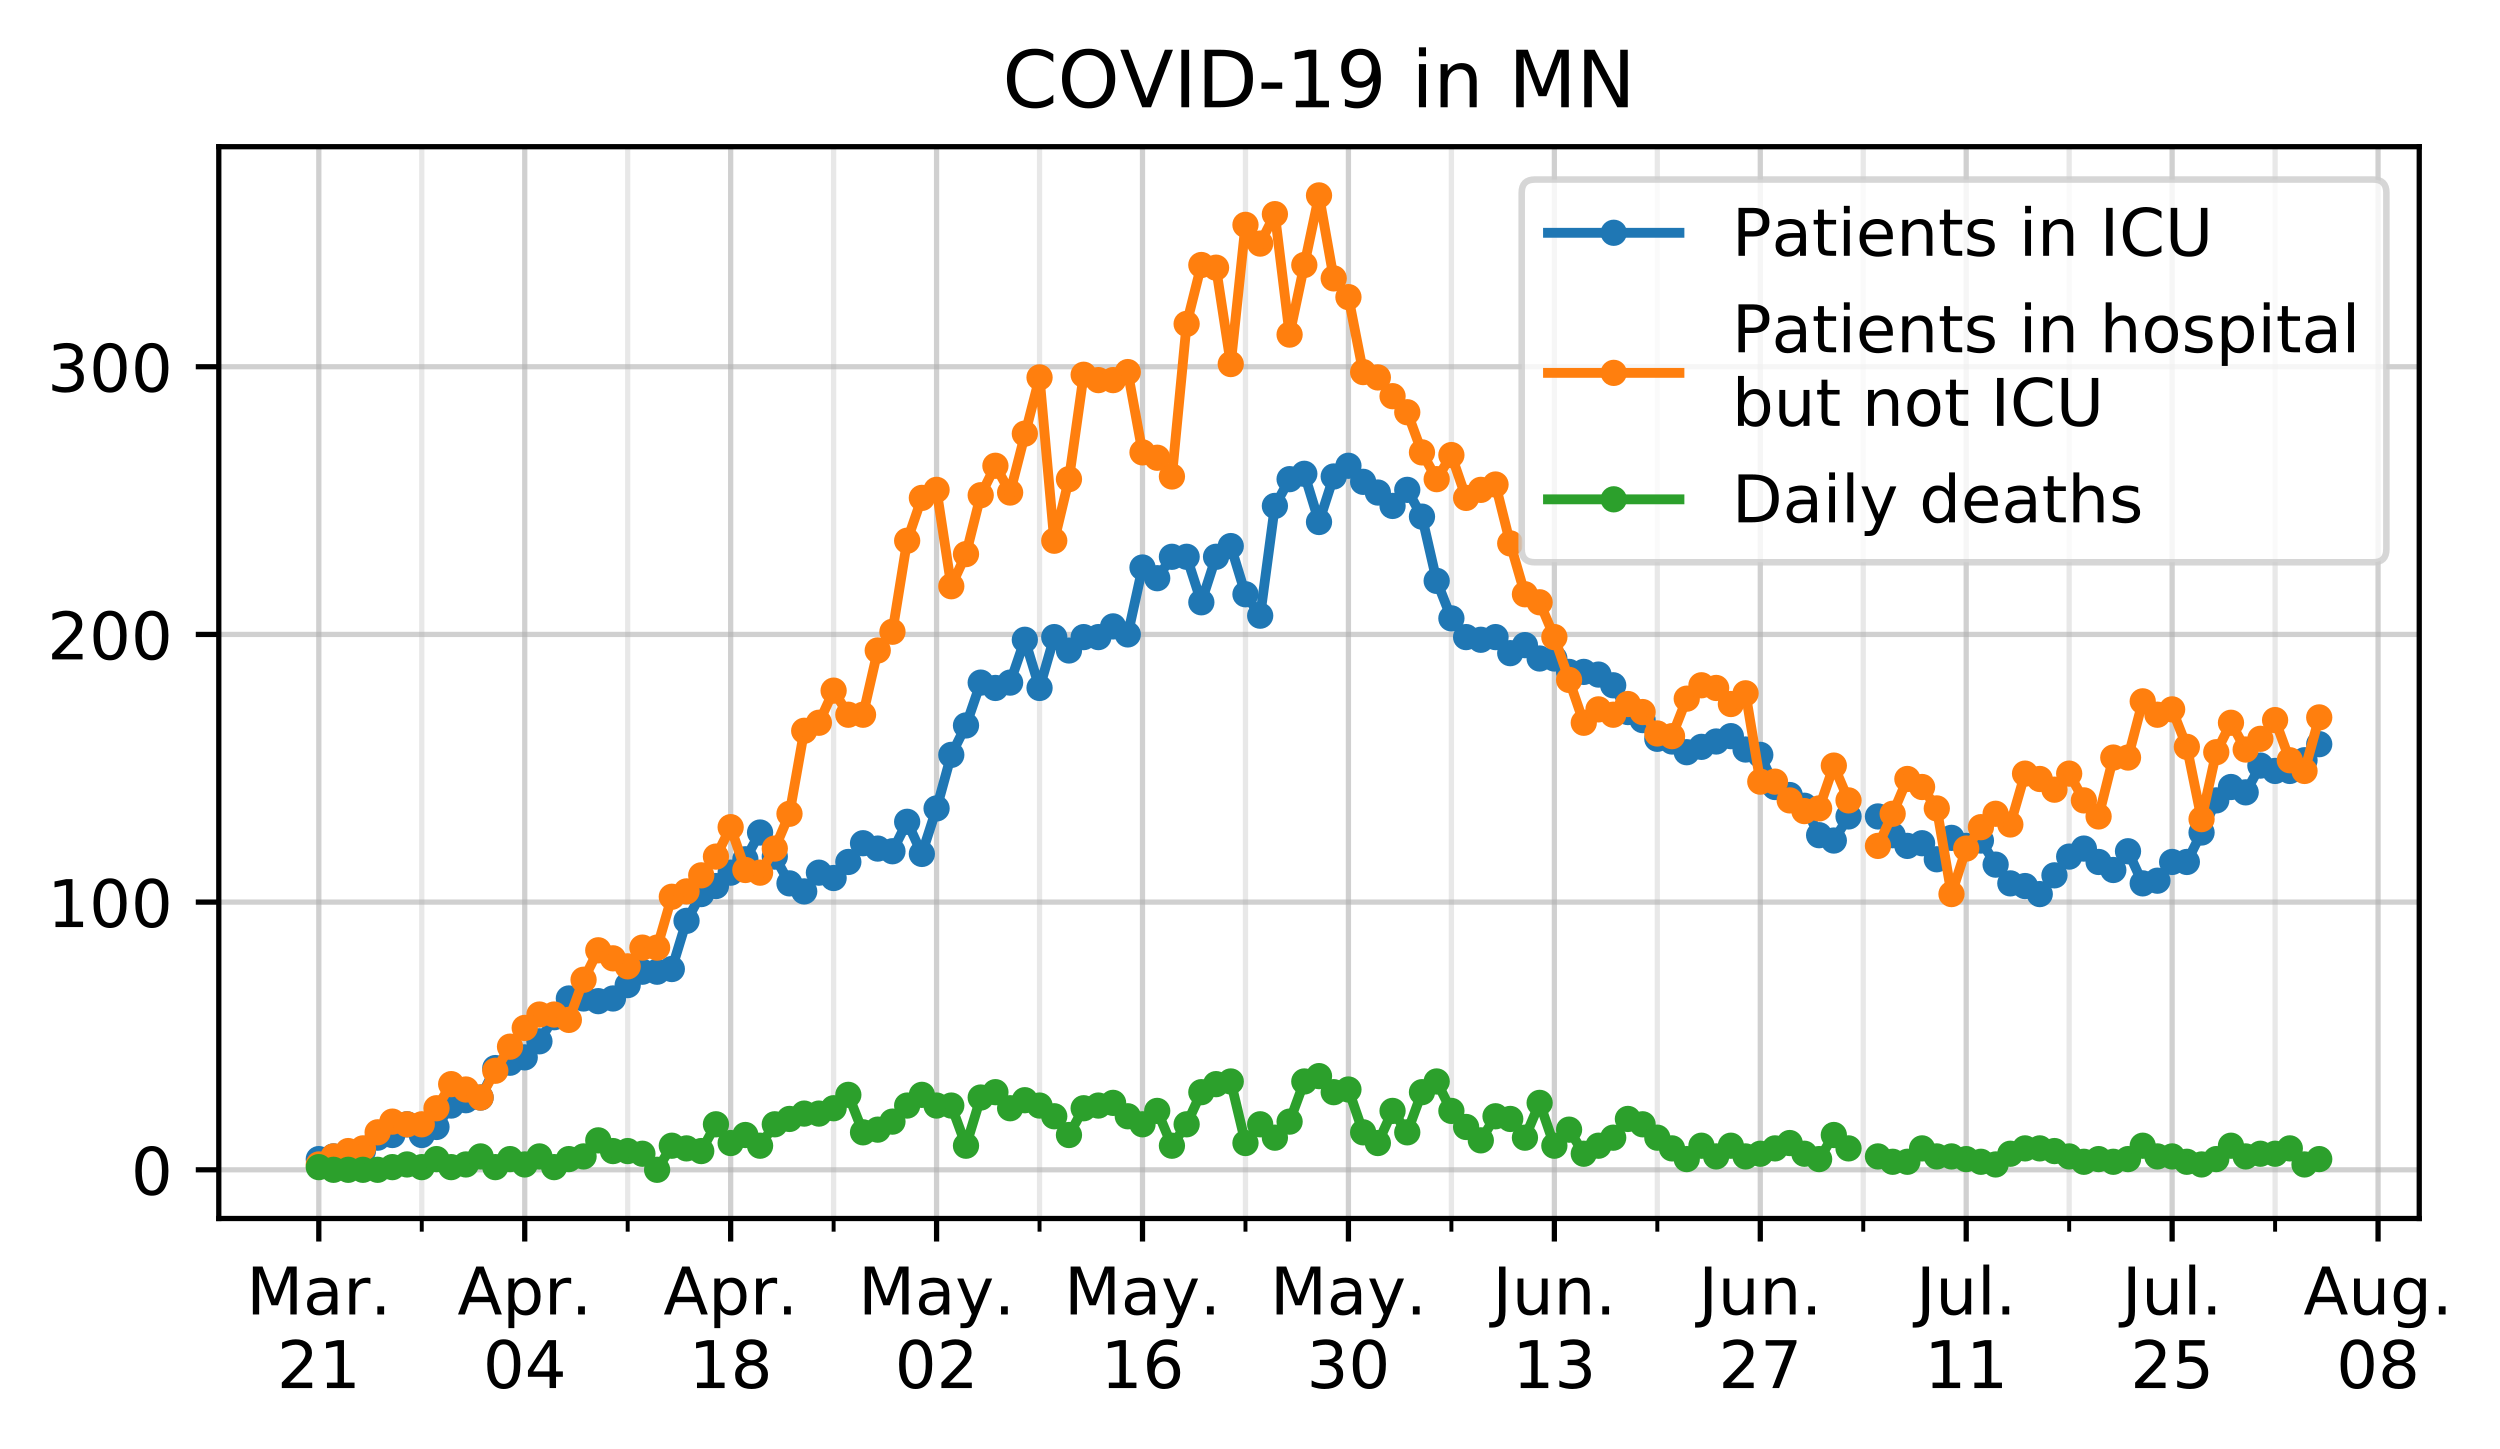 <?xml version="1.0" encoding="utf-8" standalone="no"?>
<!DOCTYPE svg PUBLIC "-//W3C//DTD SVG 1.1//EN"
  "http://www.w3.org/Graphics/SVG/1.1/DTD/svg11.dtd">
<!-- Created with matplotlib (https://matplotlib.org/) -->
<svg height="220.474pt" version="1.1" viewBox="0 0 380.374 220.474" width="380.374pt" xmlns="http://www.w3.org/2000/svg" xmlns:xlink="http://www.w3.org/1999/xlink">
 <defs>
  <style type="text/css">
*{stroke-linecap:butt;stroke-linejoin:round;}
  </style>
 </defs>
 <g id="figure_1">
  <g id="patch_1">
   <path d="M 0 220.474 
L 380.374 220.474 
L 380.374 0 
L 0 0 
z
" style="fill:#ffffff;"/>
  </g>
  <g id="axes_1">
   <g id="patch_2">
    <path d="M 33.288 185.398 
L 368.087 185.398 
L 368.087 22.318 
L 33.288 22.318 
z
" style="fill:#ffffff;"/>
   </g>
   <g id="matplotlib.axis_1">
    <g id="xtick_1">
     <g id="line2d_1">
      <path clip-path="url(#p138df23665)" d="M 48.506 185.398 
L 48.506 22.318 
" style="fill:none;stroke:#b0b0b0;stroke-linecap:square;stroke-opacity:0.6;stroke-width:0.8;"/>
     </g>
     <g id="line2d_2">
      <defs>
       <path d="M 0 0 
L 0 3.5 
" id="m48ff735b2e" style="stroke:#000000;stroke-width:0.8;"/>
      </defs>
      <g>
       <use style="stroke:#000000;stroke-width:0.8;" x="48.506" xlink:href="#m48ff735b2e" y="185.398"/>
      </g>
     </g>
     <g id="text_1">
      <!-- Mar. -->
      <defs>
       <path d="M 9.812 72.906 
L 24.516 72.906 
L 43.109 23.297 
L 61.812 72.906 
L 76.516 72.906 
L 76.516 0 
L 66.891 0 
L 66.891 64.016 
L 48.094 14.016 
L 38.188 14.016 
L 19.391 64.016 
L 19.391 0 
L 9.812 0 
z
" id="DejaVuSans-77"/>
       <path d="M 34.281 27.484 
Q 23.391 27.484 19.188 25 
Q 14.984 22.516 14.984 16.5 
Q 14.984 11.719 18.141 8.906 
Q 21.297 6.109 26.703 6.109 
Q 34.188 6.109 38.703 11.406 
Q 43.219 16.703 43.219 25.484 
L 43.219 27.484 
z
M 52.203 31.203 
L 52.203 0 
L 43.219 0 
L 43.219 8.297 
Q 40.141 3.328 35.547 0.953 
Q 30.953 -1.422 24.312 -1.422 
Q 15.922 -1.422 10.953 3.297 
Q 6 8.016 6 15.922 
Q 6 25.141 12.172 29.828 
Q 18.359 34.516 30.609 34.516 
L 43.219 34.516 
L 43.219 35.406 
Q 43.219 41.609 39.141 45 
Q 35.062 48.391 27.688 48.391 
Q 23 48.391 18.547 47.266 
Q 14.109 46.141 10.016 43.891 
L 10.016 52.203 
Q 14.938 54.109 19.578 55.047 
Q 24.219 56 28.609 56 
Q 40.484 56 46.344 49.844 
Q 52.203 43.703 52.203 31.203 
z
" id="DejaVuSans-97"/>
       <path d="M 41.109 46.297 
Q 39.594 47.172 37.812 47.578 
Q 36.031 48 33.891 48 
Q 26.266 48 22.188 43.047 
Q 18.109 38.094 18.109 28.812 
L 18.109 0 
L 9.078 0 
L 9.078 54.688 
L 18.109 54.688 
L 18.109 46.188 
Q 20.953 51.172 25.484 53.578 
Q 30.031 56 36.531 56 
Q 37.453 56 38.578 55.875 
Q 39.703 55.766 41.062 55.516 
z
" id="DejaVuSans-114"/>
       <path d="M 10.688 12.406 
L 21 12.406 
L 21 0 
L 10.688 0 
z
" id="DejaVuSans-46"/>
      </defs>
      <g transform="translate(37.49 199.997)scale(0.1 -0.1)">
       <use xlink:href="#DejaVuSans-77"/>
       <use x="86.279" xlink:href="#DejaVuSans-97"/>
       <use x="147.559" xlink:href="#DejaVuSans-114"/>
       <use x="188.531" xlink:href="#DejaVuSans-46"/>
      </g>
      <!-- 21 -->
      <defs>
       <path d="M 19.188 8.297 
L 53.609 8.297 
L 53.609 0 
L 7.328 0 
L 7.328 8.297 
Q 12.938 14.109 22.625 23.891 
Q 32.328 33.688 34.812 36.531 
Q 39.547 41.844 41.422 45.531 
Q 43.312 49.219 43.312 52.781 
Q 43.312 58.594 39.234 62.25 
Q 35.156 65.922 28.609 65.922 
Q 23.969 65.922 18.812 64.312 
Q 13.672 62.703 7.812 59.422 
L 7.812 69.391 
Q 13.766 71.781 18.938 73 
Q 24.125 74.219 28.422 74.219 
Q 39.75 74.219 46.484 68.547 
Q 53.219 62.891 53.219 53.422 
Q 53.219 48.922 51.531 44.891 
Q 49.859 40.875 45.406 35.406 
Q 44.188 33.984 37.641 27.219 
Q 31.109 20.453 19.188 8.297 
z
" id="DejaVuSans-50"/>
       <path d="M 12.406 8.297 
L 28.516 8.297 
L 28.516 63.922 
L 10.984 60.406 
L 10.984 69.391 
L 28.422 72.906 
L 38.281 72.906 
L 38.281 8.297 
L 54.391 8.297 
L 54.391 0 
L 12.406 0 
z
" id="DejaVuSans-49"/>
      </defs>
      <g transform="translate(42.143 211.194)scale(0.1 -0.1)">
       <use xlink:href="#DejaVuSans-50"/>
       <use x="63.623" xlink:href="#DejaVuSans-49"/>
      </g>
     </g>
    </g>
    <g id="xtick_2">
     <g id="line2d_3">
      <path clip-path="url(#p138df23665)" d="M 79.837 185.398 
L 79.837 22.318 
" style="fill:none;stroke:#b0b0b0;stroke-linecap:square;stroke-opacity:0.6;stroke-width:0.8;"/>
     </g>
     <g id="line2d_4">
      <g>
       <use style="stroke:#000000;stroke-width:0.8;" x="79.837" xlink:href="#m48ff735b2e" y="185.398"/>
      </g>
     </g>
     <g id="text_2">
      <!-- Apr. -->
      <defs>
       <path d="M 34.188 63.188 
L 20.797 26.906 
L 47.609 26.906 
z
M 28.609 72.906 
L 39.797 72.906 
L 67.578 0 
L 57.328 0 
L 50.688 18.703 
L 17.828 18.703 
L 11.188 0 
L 0.781 0 
z
" id="DejaVuSans-65"/>
       <path d="M 18.109 8.203 
L 18.109 -20.797 
L 9.078 -20.797 
L 9.078 54.688 
L 18.109 54.688 
L 18.109 46.391 
Q 20.953 51.266 25.266 53.625 
Q 29.594 56 35.594 56 
Q 45.562 56 51.781 48.094 
Q 58.016 40.188 58.016 27.297 
Q 58.016 14.406 51.781 6.484 
Q 45.562 -1.422 35.594 -1.422 
Q 29.594 -1.422 25.266 0.953 
Q 20.953 3.328 18.109 8.203 
z
M 48.688 27.297 
Q 48.688 37.203 44.609 42.844 
Q 40.531 48.484 33.406 48.484 
Q 26.266 48.484 22.188 42.844 
Q 18.109 37.203 18.109 27.297 
Q 18.109 17.391 22.188 11.75 
Q 26.266 6.109 33.406 6.109 
Q 40.531 6.109 44.609 11.75 
Q 48.688 17.391 48.688 27.297 
z
" id="DejaVuSans-112"/>
      </defs>
      <g transform="translate(69.605 199.997)scale(0.1 -0.1)">
       <use xlink:href="#DejaVuSans-65"/>
       <use x="68.408" xlink:href="#DejaVuSans-112"/>
       <use x="131.885" xlink:href="#DejaVuSans-114"/>
       <use x="172.857" xlink:href="#DejaVuSans-46"/>
      </g>
      <!-- 04 -->
      <defs>
       <path d="M 31.781 66.406 
Q 24.172 66.406 20.328 58.906 
Q 16.5 51.422 16.5 36.375 
Q 16.5 21.391 20.328 13.891 
Q 24.172 6.391 31.781 6.391 
Q 39.453 6.391 43.281 13.891 
Q 47.125 21.391 47.125 36.375 
Q 47.125 51.422 43.281 58.906 
Q 39.453 66.406 31.781 66.406 
z
M 31.781 74.219 
Q 44.047 74.219 50.516 64.516 
Q 56.984 54.828 56.984 36.375 
Q 56.984 17.969 50.516 8.266 
Q 44.047 -1.422 31.781 -1.422 
Q 19.531 -1.422 13.062 8.266 
Q 6.594 17.969 6.594 36.375 
Q 6.594 54.828 13.062 64.516 
Q 19.531 74.219 31.781 74.219 
z
" id="DejaVuSans-48"/>
       <path d="M 37.797 64.312 
L 12.891 25.391 
L 37.797 25.391 
z
M 35.203 72.906 
L 47.609 72.906 
L 47.609 25.391 
L 58.016 25.391 
L 58.016 17.188 
L 47.609 17.188 
L 47.609 0 
L 37.797 0 
L 37.797 17.188 
L 4.891 17.188 
L 4.891 26.703 
z
" id="DejaVuSans-52"/>
      </defs>
      <g transform="translate(73.475 211.194)scale(0.1 -0.1)">
       <use xlink:href="#DejaVuSans-48"/>
       <use x="63.623" xlink:href="#DejaVuSans-52"/>
      </g>
     </g>
    </g>
    <g id="xtick_3">
     <g id="line2d_5">
      <path clip-path="url(#p138df23665)" d="M 111.169 185.398 
L 111.169 22.318 
" style="fill:none;stroke:#b0b0b0;stroke-linecap:square;stroke-opacity:0.6;stroke-width:0.8;"/>
     </g>
     <g id="line2d_6">
      <g>
       <use style="stroke:#000000;stroke-width:0.8;" x="111.169" xlink:href="#m48ff735b2e" y="185.398"/>
      </g>
     </g>
     <g id="text_3">
      <!-- Apr. -->
      <g transform="translate(100.937 199.997)scale(0.1 -0.1)">
       <use xlink:href="#DejaVuSans-65"/>
       <use x="68.408" xlink:href="#DejaVuSans-112"/>
       <use x="131.885" xlink:href="#DejaVuSans-114"/>
       <use x="172.857" xlink:href="#DejaVuSans-46"/>
      </g>
      <!-- 18 -->
      <defs>
       <path d="M 31.781 34.625 
Q 24.75 34.625 20.719 30.859 
Q 16.703 27.094 16.703 20.516 
Q 16.703 13.922 20.719 10.156 
Q 24.75 6.391 31.781 6.391 
Q 38.812 6.391 42.859 10.172 
Q 46.922 13.969 46.922 20.516 
Q 46.922 27.094 42.891 30.859 
Q 38.875 34.625 31.781 34.625 
z
M 21.922 38.812 
Q 15.578 40.375 12.031 44.719 
Q 8.5 49.078 8.5 55.328 
Q 8.5 64.062 14.719 69.141 
Q 20.953 74.219 31.781 74.219 
Q 42.672 74.219 48.875 69.141 
Q 55.078 64.062 55.078 55.328 
Q 55.078 49.078 51.531 44.719 
Q 48 40.375 41.703 38.812 
Q 48.828 37.156 52.797 32.312 
Q 56.781 27.484 56.781 20.516 
Q 56.781 9.906 50.312 4.234 
Q 43.844 -1.422 31.781 -1.422 
Q 19.734 -1.422 13.25 4.234 
Q 6.781 9.906 6.781 20.516 
Q 6.781 27.484 10.781 32.312 
Q 14.797 37.156 21.922 38.812 
z
M 18.312 54.391 
Q 18.312 48.734 21.844 45.562 
Q 25.391 42.391 31.781 42.391 
Q 38.141 42.391 41.719 45.562 
Q 45.312 48.734 45.312 54.391 
Q 45.312 60.062 41.719 63.234 
Q 38.141 66.406 31.781 66.406 
Q 25.391 66.406 21.844 63.234 
Q 18.312 60.062 18.312 54.391 
z
" id="DejaVuSans-56"/>
      </defs>
      <g transform="translate(104.806 211.194)scale(0.1 -0.1)">
       <use xlink:href="#DejaVuSans-49"/>
       <use x="63.623" xlink:href="#DejaVuSans-56"/>
      </g>
     </g>
    </g>
    <g id="xtick_4">
     <g id="line2d_7">
      <path clip-path="url(#p138df23665)" d="M 142.5 185.398 
L 142.5 22.318 
" style="fill:none;stroke:#b0b0b0;stroke-linecap:square;stroke-opacity:0.6;stroke-width:0.8;"/>
     </g>
     <g id="line2d_8">
      <g>
       <use style="stroke:#000000;stroke-width:0.8;" x="142.5" xlink:href="#m48ff735b2e" y="185.398"/>
      </g>
     </g>
     <g id="text_4">
      <!-- May. -->
      <defs>
       <path d="M 32.172 -5.078 
Q 28.375 -14.844 24.75 -17.812 
Q 21.141 -20.797 15.094 -20.797 
L 7.906 -20.797 
L 7.906 -13.281 
L 13.188 -13.281 
Q 16.891 -13.281 18.938 -11.516 
Q 21 -9.766 23.484 -3.219 
L 25.094 0.875 
L 2.984 54.688 
L 12.5 54.688 
L 29.594 11.922 
L 46.688 54.688 
L 56.203 54.688 
z
" id="DejaVuSans-121"/>
      </defs>
      <g transform="translate(130.585 199.997)scale(0.1 -0.1)">
       <use xlink:href="#DejaVuSans-77"/>
       <use x="86.279" xlink:href="#DejaVuSans-97"/>
       <use x="147.559" xlink:href="#DejaVuSans-121"/>
       <use x="206.52" xlink:href="#DejaVuSans-46"/>
      </g>
      <!-- 02 -->
      <g transform="translate(136.138 211.194)scale(0.1 -0.1)">
       <use xlink:href="#DejaVuSans-48"/>
       <use x="63.623" xlink:href="#DejaVuSans-50"/>
      </g>
     </g>
    </g>
    <g id="xtick_5">
     <g id="line2d_9">
      <path clip-path="url(#p138df23665)" d="M 173.832 185.398 
L 173.832 22.318 
" style="fill:none;stroke:#b0b0b0;stroke-linecap:square;stroke-opacity:0.6;stroke-width:0.8;"/>
     </g>
     <g id="line2d_10">
      <g>
       <use style="stroke:#000000;stroke-width:0.8;" x="173.832" xlink:href="#m48ff735b2e" y="185.398"/>
      </g>
     </g>
     <g id="text_5">
      <!-- May. -->
      <g transform="translate(161.916 199.997)scale(0.1 -0.1)">
       <use xlink:href="#DejaVuSans-77"/>
       <use x="86.279" xlink:href="#DejaVuSans-97"/>
       <use x="147.559" xlink:href="#DejaVuSans-121"/>
       <use x="206.52" xlink:href="#DejaVuSans-46"/>
      </g>
      <!-- 16 -->
      <defs>
       <path d="M 33.016 40.375 
Q 26.375 40.375 22.484 35.828 
Q 18.609 31.297 18.609 23.391 
Q 18.609 15.531 22.484 10.953 
Q 26.375 6.391 33.016 6.391 
Q 39.656 6.391 43.531 10.953 
Q 47.406 15.531 47.406 23.391 
Q 47.406 31.297 43.531 35.828 
Q 39.656 40.375 33.016 40.375 
z
M 52.594 71.297 
L 52.594 62.312 
Q 48.875 64.062 45.094 64.984 
Q 41.312 65.922 37.594 65.922 
Q 27.828 65.922 22.672 59.328 
Q 17.531 52.734 16.797 39.406 
Q 19.672 43.656 24.016 45.922 
Q 28.375 48.188 33.594 48.188 
Q 44.578 48.188 50.953 41.516 
Q 57.328 34.859 57.328 23.391 
Q 57.328 12.156 50.688 5.359 
Q 44.047 -1.422 33.016 -1.422 
Q 20.359 -1.422 13.672 8.266 
Q 6.984 17.969 6.984 36.375 
Q 6.984 53.656 15.188 63.938 
Q 23.391 74.219 37.203 74.219 
Q 40.922 74.219 44.703 73.484 
Q 48.484 72.75 52.594 71.297 
z
" id="DejaVuSans-54"/>
      </defs>
      <g transform="translate(167.469 211.194)scale(0.1 -0.1)">
       <use xlink:href="#DejaVuSans-49"/>
       <use x="63.623" xlink:href="#DejaVuSans-54"/>
      </g>
     </g>
    </g>
    <g id="xtick_6">
     <g id="line2d_11">
      <path clip-path="url(#p138df23665)" d="M 205.163 185.398 
L 205.163 22.318 
" style="fill:none;stroke:#b0b0b0;stroke-linecap:square;stroke-opacity:0.6;stroke-width:0.8;"/>
     </g>
     <g id="line2d_12">
      <g>
       <use style="stroke:#000000;stroke-width:0.8;" x="205.163" xlink:href="#m48ff735b2e" y="185.398"/>
      </g>
     </g>
     <g id="text_6">
      <!-- May. -->
      <g transform="translate(193.248 199.997)scale(0.1 -0.1)">
       <use xlink:href="#DejaVuSans-77"/>
       <use x="86.279" xlink:href="#DejaVuSans-97"/>
       <use x="147.559" xlink:href="#DejaVuSans-121"/>
       <use x="206.52" xlink:href="#DejaVuSans-46"/>
      </g>
      <!-- 30 -->
      <defs>
       <path d="M 40.578 39.312 
Q 47.656 37.797 51.625 33 
Q 55.609 28.219 55.609 21.188 
Q 55.609 10.406 48.188 4.484 
Q 40.766 -1.422 27.094 -1.422 
Q 22.516 -1.422 17.656 -0.516 
Q 12.797 0.391 7.625 2.203 
L 7.625 11.719 
Q 11.719 9.328 16.594 8.109 
Q 21.484 6.891 26.812 6.891 
Q 36.078 6.891 40.938 10.547 
Q 45.797 14.203 45.797 21.188 
Q 45.797 27.641 41.281 31.266 
Q 36.766 34.906 28.719 34.906 
L 20.219 34.906 
L 20.219 43.016 
L 29.109 43.016 
Q 36.375 43.016 40.234 45.922 
Q 44.094 48.828 44.094 54.297 
Q 44.094 59.906 40.109 62.906 
Q 36.141 65.922 28.719 65.922 
Q 24.656 65.922 20.016 65.031 
Q 15.375 64.156 9.812 62.312 
L 9.812 71.094 
Q 15.438 72.656 20.344 73.438 
Q 25.25 74.219 29.594 74.219 
Q 40.828 74.219 47.359 69.109 
Q 53.906 64.016 53.906 55.328 
Q 53.906 49.266 50.438 45.094 
Q 46.969 40.922 40.578 39.312 
z
" id="DejaVuSans-51"/>
      </defs>
      <g transform="translate(198.801 211.194)scale(0.1 -0.1)">
       <use xlink:href="#DejaVuSans-51"/>
       <use x="63.623" xlink:href="#DejaVuSans-48"/>
      </g>
     </g>
    </g>
    <g id="xtick_7">
     <g id="line2d_13">
      <path clip-path="url(#p138df23665)" d="M 236.495 185.398 
L 236.495 22.318 
" style="fill:none;stroke:#b0b0b0;stroke-linecap:square;stroke-opacity:0.6;stroke-width:0.8;"/>
     </g>
     <g id="line2d_14">
      <g>
       <use style="stroke:#000000;stroke-width:0.8;" x="236.495" xlink:href="#m48ff735b2e" y="185.398"/>
      </g>
     </g>
     <g id="text_7">
      <!-- Jun. -->
      <defs>
       <path d="M 9.812 72.906 
L 19.672 72.906 
L 19.672 5.078 
Q 19.672 -8.109 14.672 -14.062 
Q 9.672 -20.016 -1.422 -20.016 
L -5.172 -20.016 
L -5.172 -11.719 
L -2.094 -11.719 
Q 4.438 -11.719 7.125 -8.047 
Q 9.812 -4.391 9.812 5.078 
z
" id="DejaVuSans-74"/>
       <path d="M 8.5 21.578 
L 8.5 54.688 
L 17.484 54.688 
L 17.484 21.922 
Q 17.484 14.156 20.5 10.266 
Q 23.531 6.391 29.594 6.391 
Q 36.859 6.391 41.078 11.031 
Q 45.312 15.672 45.312 23.688 
L 45.312 54.688 
L 54.297 54.688 
L 54.297 0 
L 45.312 0 
L 45.312 8.406 
Q 42.047 3.422 37.719 1 
Q 33.406 -1.422 27.688 -1.422 
Q 18.266 -1.422 13.375 4.438 
Q 8.5 10.297 8.5 21.578 
z
M 31.109 56 
z
" id="DejaVuSans-117"/>
       <path d="M 54.891 33.016 
L 54.891 0 
L 45.906 0 
L 45.906 32.719 
Q 45.906 40.484 42.875 44.328 
Q 39.844 48.188 33.797 48.188 
Q 26.516 48.188 22.312 43.547 
Q 18.109 38.922 18.109 30.906 
L 18.109 0 
L 9.078 0 
L 9.078 54.688 
L 18.109 54.688 
L 18.109 46.188 
Q 21.344 51.125 25.703 53.562 
Q 30.078 56 35.797 56 
Q 45.219 56 50.047 50.172 
Q 54.891 44.344 54.891 33.016 
z
" id="DejaVuSans-110"/>
      </defs>
      <g transform="translate(227.093 199.997)scale(0.1 -0.1)">
       <use xlink:href="#DejaVuSans-74"/>
       <use x="29.492" xlink:href="#DejaVuSans-117"/>
       <use x="92.871" xlink:href="#DejaVuSans-110"/>
       <use x="156.25" xlink:href="#DejaVuSans-46"/>
      </g>
      <!-- 13 -->
      <g transform="translate(230.132 211.194)scale(0.1 -0.1)">
       <use xlink:href="#DejaVuSans-49"/>
       <use x="63.623" xlink:href="#DejaVuSans-51"/>
      </g>
     </g>
    </g>
    <g id="xtick_8">
     <g id="line2d_15">
      <path clip-path="url(#p138df23665)" d="M 267.827 185.398 
L 267.827 22.318 
" style="fill:none;stroke:#b0b0b0;stroke-linecap:square;stroke-opacity:0.6;stroke-width:0.8;"/>
     </g>
     <g id="line2d_16">
      <g>
       <use style="stroke:#000000;stroke-width:0.8;" x="267.827" xlink:href="#m48ff735b2e" y="185.398"/>
      </g>
     </g>
     <g id="text_8">
      <!-- Jun. -->
      <g transform="translate(258.425 199.997)scale(0.1 -0.1)">
       <use xlink:href="#DejaVuSans-74"/>
       <use x="29.492" xlink:href="#DejaVuSans-117"/>
       <use x="92.871" xlink:href="#DejaVuSans-110"/>
       <use x="156.25" xlink:href="#DejaVuSans-46"/>
      </g>
      <!-- 27 -->
      <defs>
       <path d="M 8.203 72.906 
L 55.078 72.906 
L 55.078 68.703 
L 28.609 0 
L 18.312 0 
L 43.219 64.594 
L 8.203 64.594 
z
" id="DejaVuSans-55"/>
      </defs>
      <g transform="translate(261.464 211.194)scale(0.1 -0.1)">
       <use xlink:href="#DejaVuSans-50"/>
       <use x="63.623" xlink:href="#DejaVuSans-55"/>
      </g>
     </g>
    </g>
    <g id="xtick_9">
     <g id="line2d_17">
      <path clip-path="url(#p138df23665)" d="M 299.158 185.398 
L 299.158 22.318 
" style="fill:none;stroke:#b0b0b0;stroke-linecap:square;stroke-opacity:0.6;stroke-width:0.8;"/>
     </g>
     <g id="line2d_18">
      <g>
       <use style="stroke:#000000;stroke-width:0.8;" x="299.158" xlink:href="#m48ff735b2e" y="185.398"/>
      </g>
     </g>
     <g id="text_9">
      <!-- Jul. -->
      <defs>
       <path d="M 9.422 75.984 
L 18.406 75.984 
L 18.406 0 
L 9.422 0 
z
" id="DejaVuSans-108"/>
      </defs>
      <g transform="translate(291.536 199.997)scale(0.1 -0.1)">
       <use xlink:href="#DejaVuSans-74"/>
       <use x="29.492" xlink:href="#DejaVuSans-117"/>
       <use x="92.871" xlink:href="#DejaVuSans-108"/>
       <use x="120.654" xlink:href="#DejaVuSans-46"/>
      </g>
      <!-- 11 -->
      <g transform="translate(292.796 211.194)scale(0.1 -0.1)">
       <use xlink:href="#DejaVuSans-49"/>
       <use x="63.623" xlink:href="#DejaVuSans-49"/>
      </g>
     </g>
    </g>
    <g id="xtick_10">
     <g id="line2d_19">
      <path clip-path="url(#p138df23665)" d="M 330.49 185.398 
L 330.49 22.318 
" style="fill:none;stroke:#b0b0b0;stroke-linecap:square;stroke-opacity:0.6;stroke-width:0.8;"/>
     </g>
     <g id="line2d_20">
      <g>
       <use style="stroke:#000000;stroke-width:0.8;" x="330.49" xlink:href="#m48ff735b2e" y="185.398"/>
      </g>
     </g>
     <g id="text_10">
      <!-- Jul. -->
      <g transform="translate(322.868 199.997)scale(0.1 -0.1)">
       <use xlink:href="#DejaVuSans-74"/>
       <use x="29.492" xlink:href="#DejaVuSans-117"/>
       <use x="92.871" xlink:href="#DejaVuSans-108"/>
       <use x="120.654" xlink:href="#DejaVuSans-46"/>
      </g>
      <!-- 25 -->
      <defs>
       <path d="M 10.797 72.906 
L 49.516 72.906 
L 49.516 64.594 
L 19.828 64.594 
L 19.828 46.734 
Q 21.969 47.469 24.109 47.828 
Q 26.266 48.188 28.422 48.188 
Q 40.625 48.188 47.75 41.5 
Q 54.891 34.812 54.891 23.391 
Q 54.891 11.625 47.562 5.094 
Q 40.234 -1.422 26.906 -1.422 
Q 22.312 -1.422 17.547 -0.641 
Q 12.797 0.141 7.719 1.703 
L 7.719 11.625 
Q 12.109 9.234 16.797 8.062 
Q 21.484 6.891 26.703 6.891 
Q 35.156 6.891 40.078 11.328 
Q 45.016 15.766 45.016 23.391 
Q 45.016 31 40.078 35.438 
Q 35.156 39.891 26.703 39.891 
Q 22.75 39.891 18.812 39.016 
Q 14.891 38.141 10.797 36.281 
z
" id="DejaVuSans-53"/>
      </defs>
      <g transform="translate(324.127 211.194)scale(0.1 -0.1)">
       <use xlink:href="#DejaVuSans-50"/>
       <use x="63.623" xlink:href="#DejaVuSans-53"/>
      </g>
     </g>
    </g>
    <g id="xtick_11">
     <g id="line2d_21">
      <path clip-path="url(#p138df23665)" d="M 361.821 185.398 
L 361.821 22.318 
" style="fill:none;stroke:#b0b0b0;stroke-linecap:square;stroke-opacity:0.6;stroke-width:0.8;"/>
     </g>
     <g id="line2d_22">
      <g>
       <use style="stroke:#000000;stroke-width:0.8;" x="361.821" xlink:href="#m48ff735b2e" y="185.398"/>
      </g>
     </g>
     <g id="text_11">
      <!-- Aug. -->
      <defs>
       <path d="M 45.406 27.984 
Q 45.406 37.75 41.375 43.109 
Q 37.359 48.484 30.078 48.484 
Q 22.859 48.484 18.828 43.109 
Q 14.797 37.75 14.797 27.984 
Q 14.797 18.266 18.828 12.891 
Q 22.859 7.516 30.078 7.516 
Q 37.359 7.516 41.375 12.891 
Q 45.406 18.266 45.406 27.984 
z
M 54.391 6.781 
Q 54.391 -7.172 48.188 -13.984 
Q 42 -20.797 29.203 -20.797 
Q 24.469 -20.797 20.266 -20.094 
Q 16.062 -19.391 12.109 -17.922 
L 12.109 -9.188 
Q 16.062 -11.328 19.922 -12.344 
Q 23.781 -13.375 27.781 -13.375 
Q 36.625 -13.375 41.016 -8.766 
Q 45.406 -4.156 45.406 5.172 
L 45.406 9.625 
Q 42.625 4.781 38.281 2.391 
Q 33.938 0 27.875 0 
Q 17.828 0 11.672 7.656 
Q 5.516 15.328 5.516 27.984 
Q 5.516 40.672 11.672 48.328 
Q 17.828 56 27.875 56 
Q 33.938 56 38.281 53.609 
Q 42.625 51.219 45.406 46.391 
L 45.406 54.688 
L 54.391 54.688 
z
" id="DejaVuSans-103"/>
      </defs>
      <g transform="translate(350.469 199.997)scale(0.1 -0.1)">
       <use xlink:href="#DejaVuSans-65"/>
       <use x="68.408" xlink:href="#DejaVuSans-117"/>
       <use x="131.787" xlink:href="#DejaVuSans-103"/>
       <use x="195.264" xlink:href="#DejaVuSans-46"/>
      </g>
      <!-- 08 -->
      <g transform="translate(355.459 211.194)scale(0.1 -0.1)">
       <use xlink:href="#DejaVuSans-48"/>
       <use x="63.623" xlink:href="#DejaVuSans-56"/>
      </g>
     </g>
    </g>
    <g id="xtick_12">
     <g id="line2d_23">
      <path clip-path="url(#p138df23665)" d="M 64.171 185.398 
L 64.171 22.318 
" style="fill:none;stroke:#b0b0b0;stroke-linecap:square;stroke-opacity:0.3;stroke-width:0.8;"/>
     </g>
     <g id="line2d_24">
      <defs>
       <path d="M 0 0 
L 0 2 
" id="md3f1c47255" style="stroke:#000000;stroke-width:0.6;"/>
      </defs>
      <g>
       <use style="stroke:#000000;stroke-width:0.6;" x="64.171" xlink:href="#md3f1c47255" y="185.398"/>
      </g>
     </g>
    </g>
    <g id="xtick_13">
     <g id="line2d_25">
      <path clip-path="url(#p138df23665)" d="M 95.503 185.398 
L 95.503 22.318 
" style="fill:none;stroke:#b0b0b0;stroke-linecap:square;stroke-opacity:0.3;stroke-width:0.8;"/>
     </g>
     <g id="line2d_26">
      <g>
       <use style="stroke:#000000;stroke-width:0.6;" x="95.503" xlink:href="#md3f1c47255" y="185.398"/>
      </g>
     </g>
    </g>
    <g id="xtick_14">
     <g id="line2d_27">
      <path clip-path="url(#p138df23665)" d="M 126.835 185.398 
L 126.835 22.318 
" style="fill:none;stroke:#b0b0b0;stroke-linecap:square;stroke-opacity:0.3;stroke-width:0.8;"/>
     </g>
     <g id="line2d_28">
      <g>
       <use style="stroke:#000000;stroke-width:0.6;" x="126.835" xlink:href="#md3f1c47255" y="185.398"/>
      </g>
     </g>
    </g>
    <g id="xtick_15">
     <g id="line2d_29">
      <path clip-path="url(#p138df23665)" d="M 158.166 185.398 
L 158.166 22.318 
" style="fill:none;stroke:#b0b0b0;stroke-linecap:square;stroke-opacity:0.3;stroke-width:0.8;"/>
     </g>
     <g id="line2d_30">
      <g>
       <use style="stroke:#000000;stroke-width:0.6;" x="158.166" xlink:href="#md3f1c47255" y="185.398"/>
      </g>
     </g>
    </g>
    <g id="xtick_16">
     <g id="line2d_31">
      <path clip-path="url(#p138df23665)" d="M 189.498 185.398 
L 189.498 22.318 
" style="fill:none;stroke:#b0b0b0;stroke-linecap:square;stroke-opacity:0.3;stroke-width:0.8;"/>
     </g>
     <g id="line2d_32">
      <g>
       <use style="stroke:#000000;stroke-width:0.6;" x="189.498" xlink:href="#md3f1c47255" y="185.398"/>
      </g>
     </g>
    </g>
    <g id="xtick_17">
     <g id="line2d_33">
      <path clip-path="url(#p138df23665)" d="M 220.829 185.398 
L 220.829 22.318 
" style="fill:none;stroke:#b0b0b0;stroke-linecap:square;stroke-opacity:0.3;stroke-width:0.8;"/>
     </g>
     <g id="line2d_34">
      <g>
       <use style="stroke:#000000;stroke-width:0.6;" x="220.829" xlink:href="#md3f1c47255" y="185.398"/>
      </g>
     </g>
    </g>
    <g id="xtick_18">
     <g id="line2d_35">
      <path clip-path="url(#p138df23665)" d="M 252.161 185.398 
L 252.161 22.318 
" style="fill:none;stroke:#b0b0b0;stroke-linecap:square;stroke-opacity:0.3;stroke-width:0.8;"/>
     </g>
     <g id="line2d_36">
      <g>
       <use style="stroke:#000000;stroke-width:0.6;" x="252.161" xlink:href="#md3f1c47255" y="185.398"/>
      </g>
     </g>
    </g>
    <g id="xtick_19">
     <g id="line2d_37">
      <path clip-path="url(#p138df23665)" d="M 283.492 185.398 
L 283.492 22.318 
" style="fill:none;stroke:#b0b0b0;stroke-linecap:square;stroke-opacity:0.3;stroke-width:0.8;"/>
     </g>
     <g id="line2d_38">
      <g>
       <use style="stroke:#000000;stroke-width:0.6;" x="283.492" xlink:href="#md3f1c47255" y="185.398"/>
      </g>
     </g>
    </g>
    <g id="xtick_20">
     <g id="line2d_39">
      <path clip-path="url(#p138df23665)" d="M 314.824 185.398 
L 314.824 22.318 
" style="fill:none;stroke:#b0b0b0;stroke-linecap:square;stroke-opacity:0.3;stroke-width:0.8;"/>
     </g>
     <g id="line2d_40">
      <g>
       <use style="stroke:#000000;stroke-width:0.6;" x="314.824" xlink:href="#md3f1c47255" y="185.398"/>
      </g>
     </g>
    </g>
    <g id="xtick_21">
     <g id="line2d_41">
      <path clip-path="url(#p138df23665)" d="M 346.155 185.398 
L 346.155 22.318 
" style="fill:none;stroke:#b0b0b0;stroke-linecap:square;stroke-opacity:0.3;stroke-width:0.8;"/>
     </g>
     <g id="line2d_42">
      <g>
       <use style="stroke:#000000;stroke-width:0.6;" x="346.155" xlink:href="#md3f1c47255" y="185.398"/>
      </g>
     </g>
    </g>
   </g>
   <g id="matplotlib.axis_2">
    <g id="ytick_1">
     <g id="line2d_43">
      <path clip-path="url(#p138df23665)" d="M 33.288 177.985 
L 368.087 177.985 
" style="fill:none;stroke:#b0b0b0;stroke-linecap:square;stroke-opacity:0.6;stroke-width:0.8;"/>
     </g>
     <g id="line2d_44">
      <defs>
       <path d="M 0 0 
L -3.5 0 
" id="mdd58f1ea9c" style="stroke:#000000;stroke-width:0.8;"/>
      </defs>
      <g>
       <use style="stroke:#000000;stroke-width:0.8;" x="33.288" xlink:href="#mdd58f1ea9c" y="177.985"/>
      </g>
     </g>
     <g id="text_12">
      <!-- 0 -->
      <g transform="translate(19.925 181.785)scale(0.1 -0.1)">
       <use xlink:href="#DejaVuSans-48"/>
      </g>
     </g>
    </g>
    <g id="ytick_2">
     <g id="line2d_45">
      <path clip-path="url(#p138df23665)" d="M 33.288 137.256 
L 368.087 137.256 
" style="fill:none;stroke:#b0b0b0;stroke-linecap:square;stroke-opacity:0.6;stroke-width:0.8;"/>
     </g>
     <g id="line2d_46">
      <g>
       <use style="stroke:#000000;stroke-width:0.8;" x="33.288" xlink:href="#mdd58f1ea9c" y="137.256"/>
      </g>
     </g>
     <g id="text_13">
      <!-- 100 -->
      <g transform="translate(7.2 141.055)scale(0.1 -0.1)">
       <use xlink:href="#DejaVuSans-49"/>
       <use x="63.623" xlink:href="#DejaVuSans-48"/>
       <use x="127.246" xlink:href="#DejaVuSans-48"/>
      </g>
     </g>
    </g>
    <g id="ytick_3">
     <g id="line2d_47">
      <path clip-path="url(#p138df23665)" d="M 33.288 96.527 
L 368.087 96.527 
" style="fill:none;stroke:#b0b0b0;stroke-linecap:square;stroke-opacity:0.6;stroke-width:0.8;"/>
     </g>
     <g id="line2d_48">
      <g>
       <use style="stroke:#000000;stroke-width:0.8;" x="33.288" xlink:href="#mdd58f1ea9c" y="96.527"/>
      </g>
     </g>
     <g id="text_14">
      <!-- 200 -->
      <g transform="translate(7.2 100.326)scale(0.1 -0.1)">
       <use xlink:href="#DejaVuSans-50"/>
       <use x="63.623" xlink:href="#DejaVuSans-48"/>
       <use x="127.246" xlink:href="#DejaVuSans-48"/>
      </g>
     </g>
    </g>
    <g id="ytick_4">
     <g id="line2d_49">
      <path clip-path="url(#p138df23665)" d="M 33.288 55.798 
L 368.087 55.798 
" style="fill:none;stroke:#b0b0b0;stroke-linecap:square;stroke-opacity:0.6;stroke-width:0.8;"/>
     </g>
     <g id="line2d_50">
      <g>
       <use style="stroke:#000000;stroke-width:0.8;" x="33.288" xlink:href="#mdd58f1ea9c" y="55.798"/>
      </g>
     </g>
     <g id="text_15">
      <!-- 300 -->
      <g transform="translate(7.2 59.597)scale(0.1 -0.1)">
       <use xlink:href="#DejaVuSans-51"/>
       <use x="63.623" xlink:href="#DejaVuSans-48"/>
       <use x="127.246" xlink:href="#DejaVuSans-48"/>
      </g>
     </g>
    </g>
   </g>
   <g id="line2d_51">
    <path clip-path="url(#p138df23665)" d="M 48.506 176.356 
L 50.744 175.949 
L 52.982 175.949 
L 55.22 175.134 
L 57.458 173.098 
L 59.696 172.691 
L 61.933 171.061 
L 64.171 172.691 
L 66.409 171.469 
L 68.647 168.21 
L 70.885 167.396 
L 73.123 166.988 
L 75.361 162.508 
L 79.837 160.879 
L 82.075 158.435 
L 84.313 154.77 
L 86.551 151.919 
L 88.789 151.919 
L 91.027 152.326 
L 93.265 151.919 
L 97.741 147.846 
L 99.979 147.846 
L 102.217 147.438 
L 104.455 140.107 
L 106.693 136.034 
L 108.931 134.812 
L 113.407 130.739 
L 115.645 126.667 
L 117.883 130.332 
L 120.121 134.405 
L 122.359 135.627 
L 124.597 132.776 
L 126.835 133.59 
L 129.073 131.147 
L 131.31 128.296 
L 133.548 129.11 
L 135.786 129.518 
L 138.024 125.037 
L 140.262 129.925 
L 142.5 123.001 
L 144.738 114.855 
L 146.976 110.375 
L 149.214 103.858 
L 151.452 104.673 
L 153.69 103.858 
L 155.928 97.341 
L 158.166 104.673 
L 160.404 96.934 
L 162.642 98.971 
L 164.88 96.934 
L 167.118 96.934 
L 169.356 95.305 
L 171.594 96.527 
L 173.832 86.345 
L 176.07 87.974 
L 178.308 84.715 
L 180.546 84.715 
L 182.784 91.639 
L 185.022 84.715 
L 187.26 83.086 
L 189.498 90.417 
L 191.736 93.676 
L 193.974 76.977 
L 196.212 72.904 
L 198.45 72.089 
L 200.688 79.421 
L 202.925 72.497 
L 205.163 70.867 
L 207.401 73.311 
L 209.639 74.94 
L 211.877 76.977 
L 214.115 74.533 
L 216.353 78.606 
L 218.591 88.381 
L 220.829 94.083 
L 223.067 96.934 
L 225.305 97.341 
L 227.543 96.934 
L 229.781 99.378 
L 232.019 98.156 
L 234.257 100.192 
L 236.495 100.192 
L 238.733 102.229 
L 240.971 102.229 
L 243.209 102.636 
L 245.447 104.265 
L 247.685 108.338 
L 249.923 109.56 
L 252.161 112.411 
L 254.399 112.819 
L 256.637 114.448 
L 263.351 112.004 
L 265.589 114.04 
L 267.827 114.855 
L 270.065 119.743 
L 272.302 120.964 
L 274.54 122.594 
L 276.778 127.074 
L 279.016 127.888 
L 281.254 124.223 
M 285.73 124.223 
L 287.968 127.074 
L 290.206 128.703 
L 292.444 128.296 
L 294.682 130.739 
L 296.92 127.481 
L 299.158 128.703 
L 301.396 127.888 
L 303.634 131.554 
L 305.872 134.405 
L 308.11 134.812 
L 310.348 136.034 
L 314.824 130.332 
L 317.062 129.11 
L 319.3 131.147 
L 321.538 132.369 
L 323.776 129.518 
L 326.014 134.405 
L 328.252 133.998 
L 330.49 131.147 
L 332.728 131.147 
L 334.966 126.667 
L 337.204 121.779 
L 339.442 119.743 
L 341.679 120.557 
L 343.917 116.484 
L 346.155 117.299 
L 348.393 117.299 
L 350.631 115.67 
L 352.869 113.226 
L 352.869 113.226 
" style="fill:none;stroke:#1f77b4;stroke-linecap:square;stroke-width:1.5;"/>
    <defs>
     <path d="M 0 1.5 
C 0.398 1.5 0.779 1.342 1.061 1.061 
C 1.342 0.779 1.5 0.398 1.5 0 
C 1.5 -0.398 1.342 -0.779 1.061 -1.061 
C 0.779 -1.342 0.398 -1.5 0 -1.5 
C -0.398 -1.5 -0.779 -1.342 -1.061 -1.061 
C -1.342 -0.779 -1.5 -0.398 -1.5 0 
C -1.5 0.398 -1.342 0.779 -1.061 1.061 
C -0.779 1.342 -0.398 1.5 0 1.5 
z
" id="m7d083d5ffa" style="stroke:#1f77b4;"/>
    </defs>
    <g clip-path="url(#p138df23665)">
     <use style="fill:#1f77b4;stroke:#1f77b4;" x="48.506" xlink:href="#m7d083d5ffa" y="176.356"/>
     <use style="fill:#1f77b4;stroke:#1f77b4;" x="50.744" xlink:href="#m7d083d5ffa" y="175.949"/>
     <use style="fill:#1f77b4;stroke:#1f77b4;" x="52.982" xlink:href="#m7d083d5ffa" y="175.949"/>
     <use style="fill:#1f77b4;stroke:#1f77b4;" x="55.22" xlink:href="#m7d083d5ffa" y="175.134"/>
     <use style="fill:#1f77b4;stroke:#1f77b4;" x="57.458" xlink:href="#m7d083d5ffa" y="173.098"/>
     <use style="fill:#1f77b4;stroke:#1f77b4;" x="59.696" xlink:href="#m7d083d5ffa" y="172.691"/>
     <use style="fill:#1f77b4;stroke:#1f77b4;" x="61.933" xlink:href="#m7d083d5ffa" y="171.061"/>
     <use style="fill:#1f77b4;stroke:#1f77b4;" x="64.171" xlink:href="#m7d083d5ffa" y="172.691"/>
     <use style="fill:#1f77b4;stroke:#1f77b4;" x="66.409" xlink:href="#m7d083d5ffa" y="171.469"/>
     <use style="fill:#1f77b4;stroke:#1f77b4;" x="68.647" xlink:href="#m7d083d5ffa" y="168.21"/>
     <use style="fill:#1f77b4;stroke:#1f77b4;" x="70.885" xlink:href="#m7d083d5ffa" y="167.396"/>
     <use style="fill:#1f77b4;stroke:#1f77b4;" x="73.123" xlink:href="#m7d083d5ffa" y="166.988"/>
     <use style="fill:#1f77b4;stroke:#1f77b4;" x="75.361" xlink:href="#m7d083d5ffa" y="162.508"/>
     <use style="fill:#1f77b4;stroke:#1f77b4;" x="77.599" xlink:href="#m7d083d5ffa" y="161.694"/>
     <use style="fill:#1f77b4;stroke:#1f77b4;" x="79.837" xlink:href="#m7d083d5ffa" y="160.879"/>
     <use style="fill:#1f77b4;stroke:#1f77b4;" x="82.075" xlink:href="#m7d083d5ffa" y="158.435"/>
     <use style="fill:#1f77b4;stroke:#1f77b4;" x="84.313" xlink:href="#m7d083d5ffa" y="154.77"/>
     <use style="fill:#1f77b4;stroke:#1f77b4;" x="86.551" xlink:href="#m7d083d5ffa" y="151.919"/>
     <use style="fill:#1f77b4;stroke:#1f77b4;" x="88.789" xlink:href="#m7d083d5ffa" y="151.919"/>
     <use style="fill:#1f77b4;stroke:#1f77b4;" x="91.027" xlink:href="#m7d083d5ffa" y="152.326"/>
     <use style="fill:#1f77b4;stroke:#1f77b4;" x="93.265" xlink:href="#m7d083d5ffa" y="151.919"/>
     <use style="fill:#1f77b4;stroke:#1f77b4;" x="95.503" xlink:href="#m7d083d5ffa" y="149.882"/>
     <use style="fill:#1f77b4;stroke:#1f77b4;" x="97.741" xlink:href="#m7d083d5ffa" y="147.846"/>
     <use style="fill:#1f77b4;stroke:#1f77b4;" x="99.979" xlink:href="#m7d083d5ffa" y="147.846"/>
     <use style="fill:#1f77b4;stroke:#1f77b4;" x="102.217" xlink:href="#m7d083d5ffa" y="147.438"/>
     <use style="fill:#1f77b4;stroke:#1f77b4;" x="104.455" xlink:href="#m7d083d5ffa" y="140.107"/>
     <use style="fill:#1f77b4;stroke:#1f77b4;" x="106.693" xlink:href="#m7d083d5ffa" y="136.034"/>
     <use style="fill:#1f77b4;stroke:#1f77b4;" x="108.931" xlink:href="#m7d083d5ffa" y="134.812"/>
     <use style="fill:#1f77b4;stroke:#1f77b4;" x="111.169" xlink:href="#m7d083d5ffa" y="132.776"/>
     <use style="fill:#1f77b4;stroke:#1f77b4;" x="113.407" xlink:href="#m7d083d5ffa" y="130.739"/>
     <use style="fill:#1f77b4;stroke:#1f77b4;" x="115.645" xlink:href="#m7d083d5ffa" y="126.667"/>
     <use style="fill:#1f77b4;stroke:#1f77b4;" x="117.883" xlink:href="#m7d083d5ffa" y="130.332"/>
     <use style="fill:#1f77b4;stroke:#1f77b4;" x="120.121" xlink:href="#m7d083d5ffa" y="134.405"/>
     <use style="fill:#1f77b4;stroke:#1f77b4;" x="122.359" xlink:href="#m7d083d5ffa" y="135.627"/>
     <use style="fill:#1f77b4;stroke:#1f77b4;" x="124.597" xlink:href="#m7d083d5ffa" y="132.776"/>
     <use style="fill:#1f77b4;stroke:#1f77b4;" x="126.835" xlink:href="#m7d083d5ffa" y="133.59"/>
     <use style="fill:#1f77b4;stroke:#1f77b4;" x="129.073" xlink:href="#m7d083d5ffa" y="131.147"/>
     <use style="fill:#1f77b4;stroke:#1f77b4;" x="131.31" xlink:href="#m7d083d5ffa" y="128.296"/>
     <use style="fill:#1f77b4;stroke:#1f77b4;" x="133.548" xlink:href="#m7d083d5ffa" y="129.11"/>
     <use style="fill:#1f77b4;stroke:#1f77b4;" x="135.786" xlink:href="#m7d083d5ffa" y="129.518"/>
     <use style="fill:#1f77b4;stroke:#1f77b4;" x="138.024" xlink:href="#m7d083d5ffa" y="125.037"/>
     <use style="fill:#1f77b4;stroke:#1f77b4;" x="140.262" xlink:href="#m7d083d5ffa" y="129.925"/>
     <use style="fill:#1f77b4;stroke:#1f77b4;" x="142.5" xlink:href="#m7d083d5ffa" y="123.001"/>
     <use style="fill:#1f77b4;stroke:#1f77b4;" x="144.738" xlink:href="#m7d083d5ffa" y="114.855"/>
     <use style="fill:#1f77b4;stroke:#1f77b4;" x="146.976" xlink:href="#m7d083d5ffa" y="110.375"/>
     <use style="fill:#1f77b4;stroke:#1f77b4;" x="149.214" xlink:href="#m7d083d5ffa" y="103.858"/>
     <use style="fill:#1f77b4;stroke:#1f77b4;" x="151.452" xlink:href="#m7d083d5ffa" y="104.673"/>
     <use style="fill:#1f77b4;stroke:#1f77b4;" x="153.69" xlink:href="#m7d083d5ffa" y="103.858"/>
     <use style="fill:#1f77b4;stroke:#1f77b4;" x="155.928" xlink:href="#m7d083d5ffa" y="97.341"/>
     <use style="fill:#1f77b4;stroke:#1f77b4;" x="158.166" xlink:href="#m7d083d5ffa" y="104.673"/>
     <use style="fill:#1f77b4;stroke:#1f77b4;" x="160.404" xlink:href="#m7d083d5ffa" y="96.934"/>
     <use style="fill:#1f77b4;stroke:#1f77b4;" x="162.642" xlink:href="#m7d083d5ffa" y="98.971"/>
     <use style="fill:#1f77b4;stroke:#1f77b4;" x="164.88" xlink:href="#m7d083d5ffa" y="96.934"/>
     <use style="fill:#1f77b4;stroke:#1f77b4;" x="167.118" xlink:href="#m7d083d5ffa" y="96.934"/>
     <use style="fill:#1f77b4;stroke:#1f77b4;" x="169.356" xlink:href="#m7d083d5ffa" y="95.305"/>
     <use style="fill:#1f77b4;stroke:#1f77b4;" x="171.594" xlink:href="#m7d083d5ffa" y="96.527"/>
     <use style="fill:#1f77b4;stroke:#1f77b4;" x="173.832" xlink:href="#m7d083d5ffa" y="86.345"/>
     <use style="fill:#1f77b4;stroke:#1f77b4;" x="176.07" xlink:href="#m7d083d5ffa" y="87.974"/>
     <use style="fill:#1f77b4;stroke:#1f77b4;" x="178.308" xlink:href="#m7d083d5ffa" y="84.715"/>
     <use style="fill:#1f77b4;stroke:#1f77b4;" x="180.546" xlink:href="#m7d083d5ffa" y="84.715"/>
     <use style="fill:#1f77b4;stroke:#1f77b4;" x="182.784" xlink:href="#m7d083d5ffa" y="91.639"/>
     <use style="fill:#1f77b4;stroke:#1f77b4;" x="185.022" xlink:href="#m7d083d5ffa" y="84.715"/>
     <use style="fill:#1f77b4;stroke:#1f77b4;" x="187.26" xlink:href="#m7d083d5ffa" y="83.086"/>
     <use style="fill:#1f77b4;stroke:#1f77b4;" x="189.498" xlink:href="#m7d083d5ffa" y="90.417"/>
     <use style="fill:#1f77b4;stroke:#1f77b4;" x="191.736" xlink:href="#m7d083d5ffa" y="93.676"/>
     <use style="fill:#1f77b4;stroke:#1f77b4;" x="193.974" xlink:href="#m7d083d5ffa" y="76.977"/>
     <use style="fill:#1f77b4;stroke:#1f77b4;" x="196.212" xlink:href="#m7d083d5ffa" y="72.904"/>
     <use style="fill:#1f77b4;stroke:#1f77b4;" x="198.45" xlink:href="#m7d083d5ffa" y="72.089"/>
     <use style="fill:#1f77b4;stroke:#1f77b4;" x="200.688" xlink:href="#m7d083d5ffa" y="79.421"/>
     <use style="fill:#1f77b4;stroke:#1f77b4;" x="202.925" xlink:href="#m7d083d5ffa" y="72.497"/>
     <use style="fill:#1f77b4;stroke:#1f77b4;" x="205.163" xlink:href="#m7d083d5ffa" y="70.867"/>
     <use style="fill:#1f77b4;stroke:#1f77b4;" x="207.401" xlink:href="#m7d083d5ffa" y="73.311"/>
     <use style="fill:#1f77b4;stroke:#1f77b4;" x="209.639" xlink:href="#m7d083d5ffa" y="74.94"/>
     <use style="fill:#1f77b4;stroke:#1f77b4;" x="211.877" xlink:href="#m7d083d5ffa" y="76.977"/>
     <use style="fill:#1f77b4;stroke:#1f77b4;" x="214.115" xlink:href="#m7d083d5ffa" y="74.533"/>
     <use style="fill:#1f77b4;stroke:#1f77b4;" x="216.353" xlink:href="#m7d083d5ffa" y="78.606"/>
     <use style="fill:#1f77b4;stroke:#1f77b4;" x="218.591" xlink:href="#m7d083d5ffa" y="88.381"/>
     <use style="fill:#1f77b4;stroke:#1f77b4;" x="220.829" xlink:href="#m7d083d5ffa" y="94.083"/>
     <use style="fill:#1f77b4;stroke:#1f77b4;" x="223.067" xlink:href="#m7d083d5ffa" y="96.934"/>
     <use style="fill:#1f77b4;stroke:#1f77b4;" x="225.305" xlink:href="#m7d083d5ffa" y="97.341"/>
     <use style="fill:#1f77b4;stroke:#1f77b4;" x="227.543" xlink:href="#m7d083d5ffa" y="96.934"/>
     <use style="fill:#1f77b4;stroke:#1f77b4;" x="229.781" xlink:href="#m7d083d5ffa" y="99.378"/>
     <use style="fill:#1f77b4;stroke:#1f77b4;" x="232.019" xlink:href="#m7d083d5ffa" y="98.156"/>
     <use style="fill:#1f77b4;stroke:#1f77b4;" x="234.257" xlink:href="#m7d083d5ffa" y="100.192"/>
     <use style="fill:#1f77b4;stroke:#1f77b4;" x="236.495" xlink:href="#m7d083d5ffa" y="100.192"/>
     <use style="fill:#1f77b4;stroke:#1f77b4;" x="238.733" xlink:href="#m7d083d5ffa" y="102.229"/>
     <use style="fill:#1f77b4;stroke:#1f77b4;" x="240.971" xlink:href="#m7d083d5ffa" y="102.229"/>
     <use style="fill:#1f77b4;stroke:#1f77b4;" x="243.209" xlink:href="#m7d083d5ffa" y="102.636"/>
     <use style="fill:#1f77b4;stroke:#1f77b4;" x="245.447" xlink:href="#m7d083d5ffa" y="104.265"/>
     <use style="fill:#1f77b4;stroke:#1f77b4;" x="247.685" xlink:href="#m7d083d5ffa" y="108.338"/>
     <use style="fill:#1f77b4;stroke:#1f77b4;" x="249.923" xlink:href="#m7d083d5ffa" y="109.56"/>
     <use style="fill:#1f77b4;stroke:#1f77b4;" x="252.161" xlink:href="#m7d083d5ffa" y="112.411"/>
     <use style="fill:#1f77b4;stroke:#1f77b4;" x="254.399" xlink:href="#m7d083d5ffa" y="112.819"/>
     <use style="fill:#1f77b4;stroke:#1f77b4;" x="256.637" xlink:href="#m7d083d5ffa" y="114.448"/>
     <use style="fill:#1f77b4;stroke:#1f77b4;" x="258.875" xlink:href="#m7d083d5ffa" y="113.633"/>
     <use style="fill:#1f77b4;stroke:#1f77b4;" x="261.113" xlink:href="#m7d083d5ffa" y="112.819"/>
     <use style="fill:#1f77b4;stroke:#1f77b4;" x="263.351" xlink:href="#m7d083d5ffa" y="112.004"/>
     <use style="fill:#1f77b4;stroke:#1f77b4;" x="265.589" xlink:href="#m7d083d5ffa" y="114.04"/>
     <use style="fill:#1f77b4;stroke:#1f77b4;" x="267.827" xlink:href="#m7d083d5ffa" y="114.855"/>
     <use style="fill:#1f77b4;stroke:#1f77b4;" x="270.065" xlink:href="#m7d083d5ffa" y="119.743"/>
     <use style="fill:#1f77b4;stroke:#1f77b4;" x="272.302" xlink:href="#m7d083d5ffa" y="120.964"/>
     <use style="fill:#1f77b4;stroke:#1f77b4;" x="274.54" xlink:href="#m7d083d5ffa" y="122.594"/>
     <use style="fill:#1f77b4;stroke:#1f77b4;" x="276.778" xlink:href="#m7d083d5ffa" y="127.074"/>
     <use style="fill:#1f77b4;stroke:#1f77b4;" x="279.016" xlink:href="#m7d083d5ffa" y="127.888"/>
     <use style="fill:#1f77b4;stroke:#1f77b4;" x="281.254" xlink:href="#m7d083d5ffa" y="124.223"/>
     <use style="fill:#1f77b4;stroke:#1f77b4;" x="285.73" xlink:href="#m7d083d5ffa" y="124.223"/>
     <use style="fill:#1f77b4;stroke:#1f77b4;" x="287.968" xlink:href="#m7d083d5ffa" y="127.074"/>
     <use style="fill:#1f77b4;stroke:#1f77b4;" x="290.206" xlink:href="#m7d083d5ffa" y="128.703"/>
     <use style="fill:#1f77b4;stroke:#1f77b4;" x="292.444" xlink:href="#m7d083d5ffa" y="128.296"/>
     <use style="fill:#1f77b4;stroke:#1f77b4;" x="294.682" xlink:href="#m7d083d5ffa" y="130.739"/>
     <use style="fill:#1f77b4;stroke:#1f77b4;" x="296.92" xlink:href="#m7d083d5ffa" y="127.481"/>
     <use style="fill:#1f77b4;stroke:#1f77b4;" x="299.158" xlink:href="#m7d083d5ffa" y="128.703"/>
     <use style="fill:#1f77b4;stroke:#1f77b4;" x="301.396" xlink:href="#m7d083d5ffa" y="127.888"/>
     <use style="fill:#1f77b4;stroke:#1f77b4;" x="303.634" xlink:href="#m7d083d5ffa" y="131.554"/>
     <use style="fill:#1f77b4;stroke:#1f77b4;" x="305.872" xlink:href="#m7d083d5ffa" y="134.405"/>
     <use style="fill:#1f77b4;stroke:#1f77b4;" x="308.11" xlink:href="#m7d083d5ffa" y="134.812"/>
     <use style="fill:#1f77b4;stroke:#1f77b4;" x="310.348" xlink:href="#m7d083d5ffa" y="136.034"/>
     <use style="fill:#1f77b4;stroke:#1f77b4;" x="312.586" xlink:href="#m7d083d5ffa" y="133.183"/>
     <use style="fill:#1f77b4;stroke:#1f77b4;" x="314.824" xlink:href="#m7d083d5ffa" y="130.332"/>
     <use style="fill:#1f77b4;stroke:#1f77b4;" x="317.062" xlink:href="#m7d083d5ffa" y="129.11"/>
     <use style="fill:#1f77b4;stroke:#1f77b4;" x="319.3" xlink:href="#m7d083d5ffa" y="131.147"/>
     <use style="fill:#1f77b4;stroke:#1f77b4;" x="321.538" xlink:href="#m7d083d5ffa" y="132.369"/>
     <use style="fill:#1f77b4;stroke:#1f77b4;" x="323.776" xlink:href="#m7d083d5ffa" y="129.518"/>
     <use style="fill:#1f77b4;stroke:#1f77b4;" x="326.014" xlink:href="#m7d083d5ffa" y="134.405"/>
     <use style="fill:#1f77b4;stroke:#1f77b4;" x="328.252" xlink:href="#m7d083d5ffa" y="133.998"/>
     <use style="fill:#1f77b4;stroke:#1f77b4;" x="330.49" xlink:href="#m7d083d5ffa" y="131.147"/>
     <use style="fill:#1f77b4;stroke:#1f77b4;" x="332.728" xlink:href="#m7d083d5ffa" y="131.147"/>
     <use style="fill:#1f77b4;stroke:#1f77b4;" x="334.966" xlink:href="#m7d083d5ffa" y="126.667"/>
     <use style="fill:#1f77b4;stroke:#1f77b4;" x="337.204" xlink:href="#m7d083d5ffa" y="121.779"/>
     <use style="fill:#1f77b4;stroke:#1f77b4;" x="339.442" xlink:href="#m7d083d5ffa" y="119.743"/>
     <use style="fill:#1f77b4;stroke:#1f77b4;" x="341.679" xlink:href="#m7d083d5ffa" y="120.557"/>
     <use style="fill:#1f77b4;stroke:#1f77b4;" x="343.917" xlink:href="#m7d083d5ffa" y="116.484"/>
     <use style="fill:#1f77b4;stroke:#1f77b4;" x="346.155" xlink:href="#m7d083d5ffa" y="117.299"/>
     <use style="fill:#1f77b4;stroke:#1f77b4;" x="348.393" xlink:href="#m7d083d5ffa" y="117.299"/>
     <use style="fill:#1f77b4;stroke:#1f77b4;" x="350.631" xlink:href="#m7d083d5ffa" y="115.67"/>
     <use style="fill:#1f77b4;stroke:#1f77b4;" x="352.869" xlink:href="#m7d083d5ffa" y="113.226"/>
    </g>
   </g>
   <g id="line2d_52">
    <path clip-path="url(#p138df23665)" d="M 48.506 177.171 
L 50.744 175.949 
L 52.982 175.134 
L 55.22 174.727 
L 57.458 172.283 
L 59.696 170.654 
L 61.933 171.061 
L 64.171 171.061 
L 66.409 168.618 
L 68.647 164.952 
L 70.885 165.767 
L 73.123 166.988 
L 75.361 162.916 
L 77.599 159.25 
L 79.837 156.399 
L 82.075 154.362 
L 84.313 154.362 
L 86.551 155.177 
L 88.789 149.068 
L 91.027 144.587 
L 95.503 147.031 
L 97.741 144.18 
L 99.979 144.18 
L 102.217 136.442 
L 104.455 135.627 
L 106.693 133.183 
L 108.931 130.332 
L 111.169 125.852 
L 113.407 132.369 
L 115.645 132.776 
L 117.883 129.11 
L 120.121 123.815 
L 122.359 111.189 
L 124.597 109.968 
L 126.835 105.08 
L 129.073 108.746 
L 131.31 108.746 
L 133.548 98.971 
L 135.786 96.12 
L 138.024 82.272 
L 140.262 75.755 
L 142.5 74.533 
L 144.738 89.196 
L 146.976 84.308 
L 149.214 75.348 
L 151.452 70.867 
L 153.69 74.94 
L 158.166 57.427 
L 160.404 82.272 
L 162.642 72.904 
L 164.88 57.019 
L 167.118 57.834 
L 169.356 57.834 
L 171.594 56.612 
L 173.832 68.831 
L 176.07 69.646 
L 178.308 72.497 
L 180.546 49.281 
L 182.784 40.32 
L 185.022 40.728 
L 187.26 55.39 
L 189.498 34.211 
L 191.736 37.062 
L 193.974 32.582 
L 196.212 50.91 
L 200.688 29.731 
L 202.925 42.357 
L 205.163 45.208 
L 207.401 56.612 
L 209.639 57.427 
L 211.877 60.278 
L 214.115 62.722 
L 216.353 68.831 
L 218.591 72.904 
L 220.829 69.238 
L 223.067 75.755 
L 225.305 74.533 
L 227.543 73.718 
L 229.781 82.679 
L 232.019 90.417 
L 234.257 91.639 
L 236.495 96.934 
L 240.971 109.968 
L 243.209 107.931 
L 245.447 108.746 
L 247.685 107.116 
L 249.923 108.338 
L 252.161 111.597 
L 254.399 112.004 
L 256.637 106.302 
L 258.875 104.265 
L 261.113 104.673 
L 263.351 107.116 
L 265.589 105.487 
L 267.827 118.928 
L 270.065 118.928 
L 272.302 121.779 
L 274.54 123.408 
L 276.778 123.001 
L 279.016 116.484 
L 281.254 121.779 
M 285.73 128.703 
L 287.968 123.815 
L 290.206 118.521 
L 292.444 119.743 
L 294.682 123.001 
L 296.92 136.034 
L 299.158 129.11 
L 301.396 125.852 
L 303.634 123.815 
L 305.872 125.445 
L 308.11 117.706 
L 310.348 118.521 
L 312.586 120.15 
L 314.824 117.706 
L 317.062 121.779 
L 319.3 124.223 
L 321.538 115.262 
L 323.776 115.262 
L 326.014 106.709 
L 328.252 108.746 
L 330.49 107.931 
L 332.728 113.633 
L 334.966 124.63 
L 337.204 114.448 
L 339.442 109.968 
L 341.679 114.04 
L 343.917 112.411 
L 346.155 109.56 
L 348.393 115.67 
L 350.631 117.299 
L 352.869 109.153 
L 352.869 109.153 
" style="fill:none;stroke:#ff7f0e;stroke-linecap:square;stroke-width:1.5;"/>
    <defs>
     <path d="M 0 1.5 
C 0.398 1.5 0.779 1.342 1.061 1.061 
C 1.342 0.779 1.5 0.398 1.5 0 
C 1.5 -0.398 1.342 -0.779 1.061 -1.061 
C 0.779 -1.342 0.398 -1.5 0 -1.5 
C -0.398 -1.5 -0.779 -1.342 -1.061 -1.061 
C -1.342 -0.779 -1.5 -0.398 -1.5 0 
C -1.5 0.398 -1.342 0.779 -1.061 1.061 
C -0.779 1.342 -0.398 1.5 0 1.5 
z
" id="m2d06b8e9f0" style="stroke:#ff7f0e;"/>
    </defs>
    <g clip-path="url(#p138df23665)">
     <use style="fill:#ff7f0e;stroke:#ff7f0e;" x="48.506" xlink:href="#m2d06b8e9f0" y="177.171"/>
     <use style="fill:#ff7f0e;stroke:#ff7f0e;" x="50.744" xlink:href="#m2d06b8e9f0" y="175.949"/>
     <use style="fill:#ff7f0e;stroke:#ff7f0e;" x="52.982" xlink:href="#m2d06b8e9f0" y="175.134"/>
     <use style="fill:#ff7f0e;stroke:#ff7f0e;" x="55.22" xlink:href="#m2d06b8e9f0" y="174.727"/>
     <use style="fill:#ff7f0e;stroke:#ff7f0e;" x="57.458" xlink:href="#m2d06b8e9f0" y="172.283"/>
     <use style="fill:#ff7f0e;stroke:#ff7f0e;" x="59.696" xlink:href="#m2d06b8e9f0" y="170.654"/>
     <use style="fill:#ff7f0e;stroke:#ff7f0e;" x="61.933" xlink:href="#m2d06b8e9f0" y="171.061"/>
     <use style="fill:#ff7f0e;stroke:#ff7f0e;" x="64.171" xlink:href="#m2d06b8e9f0" y="171.061"/>
     <use style="fill:#ff7f0e;stroke:#ff7f0e;" x="66.409" xlink:href="#m2d06b8e9f0" y="168.618"/>
     <use style="fill:#ff7f0e;stroke:#ff7f0e;" x="68.647" xlink:href="#m2d06b8e9f0" y="164.952"/>
     <use style="fill:#ff7f0e;stroke:#ff7f0e;" x="70.885" xlink:href="#m2d06b8e9f0" y="165.767"/>
     <use style="fill:#ff7f0e;stroke:#ff7f0e;" x="73.123" xlink:href="#m2d06b8e9f0" y="166.988"/>
     <use style="fill:#ff7f0e;stroke:#ff7f0e;" x="75.361" xlink:href="#m2d06b8e9f0" y="162.916"/>
     <use style="fill:#ff7f0e;stroke:#ff7f0e;" x="77.599" xlink:href="#m2d06b8e9f0" y="159.25"/>
     <use style="fill:#ff7f0e;stroke:#ff7f0e;" x="79.837" xlink:href="#m2d06b8e9f0" y="156.399"/>
     <use style="fill:#ff7f0e;stroke:#ff7f0e;" x="82.075" xlink:href="#m2d06b8e9f0" y="154.362"/>
     <use style="fill:#ff7f0e;stroke:#ff7f0e;" x="84.313" xlink:href="#m2d06b8e9f0" y="154.362"/>
     <use style="fill:#ff7f0e;stroke:#ff7f0e;" x="86.551" xlink:href="#m2d06b8e9f0" y="155.177"/>
     <use style="fill:#ff7f0e;stroke:#ff7f0e;" x="88.789" xlink:href="#m2d06b8e9f0" y="149.068"/>
     <use style="fill:#ff7f0e;stroke:#ff7f0e;" x="91.027" xlink:href="#m2d06b8e9f0" y="144.587"/>
     <use style="fill:#ff7f0e;stroke:#ff7f0e;" x="93.265" xlink:href="#m2d06b8e9f0" y="145.809"/>
     <use style="fill:#ff7f0e;stroke:#ff7f0e;" x="95.503" xlink:href="#m2d06b8e9f0" y="147.031"/>
     <use style="fill:#ff7f0e;stroke:#ff7f0e;" x="97.741" xlink:href="#m2d06b8e9f0" y="144.18"/>
     <use style="fill:#ff7f0e;stroke:#ff7f0e;" x="99.979" xlink:href="#m2d06b8e9f0" y="144.18"/>
     <use style="fill:#ff7f0e;stroke:#ff7f0e;" x="102.217" xlink:href="#m2d06b8e9f0" y="136.442"/>
     <use style="fill:#ff7f0e;stroke:#ff7f0e;" x="104.455" xlink:href="#m2d06b8e9f0" y="135.627"/>
     <use style="fill:#ff7f0e;stroke:#ff7f0e;" x="106.693" xlink:href="#m2d06b8e9f0" y="133.183"/>
     <use style="fill:#ff7f0e;stroke:#ff7f0e;" x="108.931" xlink:href="#m2d06b8e9f0" y="130.332"/>
     <use style="fill:#ff7f0e;stroke:#ff7f0e;" x="111.169" xlink:href="#m2d06b8e9f0" y="125.852"/>
     <use style="fill:#ff7f0e;stroke:#ff7f0e;" x="113.407" xlink:href="#m2d06b8e9f0" y="132.369"/>
     <use style="fill:#ff7f0e;stroke:#ff7f0e;" x="115.645" xlink:href="#m2d06b8e9f0" y="132.776"/>
     <use style="fill:#ff7f0e;stroke:#ff7f0e;" x="117.883" xlink:href="#m2d06b8e9f0" y="129.11"/>
     <use style="fill:#ff7f0e;stroke:#ff7f0e;" x="120.121" xlink:href="#m2d06b8e9f0" y="123.815"/>
     <use style="fill:#ff7f0e;stroke:#ff7f0e;" x="122.359" xlink:href="#m2d06b8e9f0" y="111.189"/>
     <use style="fill:#ff7f0e;stroke:#ff7f0e;" x="124.597" xlink:href="#m2d06b8e9f0" y="109.968"/>
     <use style="fill:#ff7f0e;stroke:#ff7f0e;" x="126.835" xlink:href="#m2d06b8e9f0" y="105.08"/>
     <use style="fill:#ff7f0e;stroke:#ff7f0e;" x="129.073" xlink:href="#m2d06b8e9f0" y="108.746"/>
     <use style="fill:#ff7f0e;stroke:#ff7f0e;" x="131.31" xlink:href="#m2d06b8e9f0" y="108.746"/>
     <use style="fill:#ff7f0e;stroke:#ff7f0e;" x="133.548" xlink:href="#m2d06b8e9f0" y="98.971"/>
     <use style="fill:#ff7f0e;stroke:#ff7f0e;" x="135.786" xlink:href="#m2d06b8e9f0" y="96.12"/>
     <use style="fill:#ff7f0e;stroke:#ff7f0e;" x="138.024" xlink:href="#m2d06b8e9f0" y="82.272"/>
     <use style="fill:#ff7f0e;stroke:#ff7f0e;" x="140.262" xlink:href="#m2d06b8e9f0" y="75.755"/>
     <use style="fill:#ff7f0e;stroke:#ff7f0e;" x="142.5" xlink:href="#m2d06b8e9f0" y="74.533"/>
     <use style="fill:#ff7f0e;stroke:#ff7f0e;" x="144.738" xlink:href="#m2d06b8e9f0" y="89.196"/>
     <use style="fill:#ff7f0e;stroke:#ff7f0e;" x="146.976" xlink:href="#m2d06b8e9f0" y="84.308"/>
     <use style="fill:#ff7f0e;stroke:#ff7f0e;" x="149.214" xlink:href="#m2d06b8e9f0" y="75.348"/>
     <use style="fill:#ff7f0e;stroke:#ff7f0e;" x="151.452" xlink:href="#m2d06b8e9f0" y="70.867"/>
     <use style="fill:#ff7f0e;stroke:#ff7f0e;" x="153.69" xlink:href="#m2d06b8e9f0" y="74.94"/>
     <use style="fill:#ff7f0e;stroke:#ff7f0e;" x="155.928" xlink:href="#m2d06b8e9f0" y="65.98"/>
     <use style="fill:#ff7f0e;stroke:#ff7f0e;" x="158.166" xlink:href="#m2d06b8e9f0" y="57.427"/>
     <use style="fill:#ff7f0e;stroke:#ff7f0e;" x="160.404" xlink:href="#m2d06b8e9f0" y="82.272"/>
     <use style="fill:#ff7f0e;stroke:#ff7f0e;" x="162.642" xlink:href="#m2d06b8e9f0" y="72.904"/>
     <use style="fill:#ff7f0e;stroke:#ff7f0e;" x="164.88" xlink:href="#m2d06b8e9f0" y="57.019"/>
     <use style="fill:#ff7f0e;stroke:#ff7f0e;" x="167.118" xlink:href="#m2d06b8e9f0" y="57.834"/>
     <use style="fill:#ff7f0e;stroke:#ff7f0e;" x="169.356" xlink:href="#m2d06b8e9f0" y="57.834"/>
     <use style="fill:#ff7f0e;stroke:#ff7f0e;" x="171.594" xlink:href="#m2d06b8e9f0" y="56.612"/>
     <use style="fill:#ff7f0e;stroke:#ff7f0e;" x="173.832" xlink:href="#m2d06b8e9f0" y="68.831"/>
     <use style="fill:#ff7f0e;stroke:#ff7f0e;" x="176.07" xlink:href="#m2d06b8e9f0" y="69.646"/>
     <use style="fill:#ff7f0e;stroke:#ff7f0e;" x="178.308" xlink:href="#m2d06b8e9f0" y="72.497"/>
     <use style="fill:#ff7f0e;stroke:#ff7f0e;" x="180.546" xlink:href="#m2d06b8e9f0" y="49.281"/>
     <use style="fill:#ff7f0e;stroke:#ff7f0e;" x="182.784" xlink:href="#m2d06b8e9f0" y="40.32"/>
     <use style="fill:#ff7f0e;stroke:#ff7f0e;" x="185.022" xlink:href="#m2d06b8e9f0" y="40.728"/>
     <use style="fill:#ff7f0e;stroke:#ff7f0e;" x="187.26" xlink:href="#m2d06b8e9f0" y="55.39"/>
     <use style="fill:#ff7f0e;stroke:#ff7f0e;" x="189.498" xlink:href="#m2d06b8e9f0" y="34.211"/>
     <use style="fill:#ff7f0e;stroke:#ff7f0e;" x="191.736" xlink:href="#m2d06b8e9f0" y="37.062"/>
     <use style="fill:#ff7f0e;stroke:#ff7f0e;" x="193.974" xlink:href="#m2d06b8e9f0" y="32.582"/>
     <use style="fill:#ff7f0e;stroke:#ff7f0e;" x="196.212" xlink:href="#m2d06b8e9f0" y="50.91"/>
     <use style="fill:#ff7f0e;stroke:#ff7f0e;" x="198.45" xlink:href="#m2d06b8e9f0" y="40.32"/>
     <use style="fill:#ff7f0e;stroke:#ff7f0e;" x="200.688" xlink:href="#m2d06b8e9f0" y="29.731"/>
     <use style="fill:#ff7f0e;stroke:#ff7f0e;" x="202.925" xlink:href="#m2d06b8e9f0" y="42.357"/>
     <use style="fill:#ff7f0e;stroke:#ff7f0e;" x="205.163" xlink:href="#m2d06b8e9f0" y="45.208"/>
     <use style="fill:#ff7f0e;stroke:#ff7f0e;" x="207.401" xlink:href="#m2d06b8e9f0" y="56.612"/>
     <use style="fill:#ff7f0e;stroke:#ff7f0e;" x="209.639" xlink:href="#m2d06b8e9f0" y="57.427"/>
     <use style="fill:#ff7f0e;stroke:#ff7f0e;" x="211.877" xlink:href="#m2d06b8e9f0" y="60.278"/>
     <use style="fill:#ff7f0e;stroke:#ff7f0e;" x="214.115" xlink:href="#m2d06b8e9f0" y="62.722"/>
     <use style="fill:#ff7f0e;stroke:#ff7f0e;" x="216.353" xlink:href="#m2d06b8e9f0" y="68.831"/>
     <use style="fill:#ff7f0e;stroke:#ff7f0e;" x="218.591" xlink:href="#m2d06b8e9f0" y="72.904"/>
     <use style="fill:#ff7f0e;stroke:#ff7f0e;" x="220.829" xlink:href="#m2d06b8e9f0" y="69.238"/>
     <use style="fill:#ff7f0e;stroke:#ff7f0e;" x="223.067" xlink:href="#m2d06b8e9f0" y="75.755"/>
     <use style="fill:#ff7f0e;stroke:#ff7f0e;" x="225.305" xlink:href="#m2d06b8e9f0" y="74.533"/>
     <use style="fill:#ff7f0e;stroke:#ff7f0e;" x="227.543" xlink:href="#m2d06b8e9f0" y="73.718"/>
     <use style="fill:#ff7f0e;stroke:#ff7f0e;" x="229.781" xlink:href="#m2d06b8e9f0" y="82.679"/>
     <use style="fill:#ff7f0e;stroke:#ff7f0e;" x="232.019" xlink:href="#m2d06b8e9f0" y="90.417"/>
     <use style="fill:#ff7f0e;stroke:#ff7f0e;" x="234.257" xlink:href="#m2d06b8e9f0" y="91.639"/>
     <use style="fill:#ff7f0e;stroke:#ff7f0e;" x="236.495" xlink:href="#m2d06b8e9f0" y="96.934"/>
     <use style="fill:#ff7f0e;stroke:#ff7f0e;" x="238.733" xlink:href="#m2d06b8e9f0" y="103.451"/>
     <use style="fill:#ff7f0e;stroke:#ff7f0e;" x="240.971" xlink:href="#m2d06b8e9f0" y="109.968"/>
     <use style="fill:#ff7f0e;stroke:#ff7f0e;" x="243.209" xlink:href="#m2d06b8e9f0" y="107.931"/>
     <use style="fill:#ff7f0e;stroke:#ff7f0e;" x="245.447" xlink:href="#m2d06b8e9f0" y="108.746"/>
     <use style="fill:#ff7f0e;stroke:#ff7f0e;" x="247.685" xlink:href="#m2d06b8e9f0" y="107.116"/>
     <use style="fill:#ff7f0e;stroke:#ff7f0e;" x="249.923" xlink:href="#m2d06b8e9f0" y="108.338"/>
     <use style="fill:#ff7f0e;stroke:#ff7f0e;" x="252.161" xlink:href="#m2d06b8e9f0" y="111.597"/>
     <use style="fill:#ff7f0e;stroke:#ff7f0e;" x="254.399" xlink:href="#m2d06b8e9f0" y="112.004"/>
     <use style="fill:#ff7f0e;stroke:#ff7f0e;" x="256.637" xlink:href="#m2d06b8e9f0" y="106.302"/>
     <use style="fill:#ff7f0e;stroke:#ff7f0e;" x="258.875" xlink:href="#m2d06b8e9f0" y="104.265"/>
     <use style="fill:#ff7f0e;stroke:#ff7f0e;" x="261.113" xlink:href="#m2d06b8e9f0" y="104.673"/>
     <use style="fill:#ff7f0e;stroke:#ff7f0e;" x="263.351" xlink:href="#m2d06b8e9f0" y="107.116"/>
     <use style="fill:#ff7f0e;stroke:#ff7f0e;" x="265.589" xlink:href="#m2d06b8e9f0" y="105.487"/>
     <use style="fill:#ff7f0e;stroke:#ff7f0e;" x="267.827" xlink:href="#m2d06b8e9f0" y="118.928"/>
     <use style="fill:#ff7f0e;stroke:#ff7f0e;" x="270.065" xlink:href="#m2d06b8e9f0" y="118.928"/>
     <use style="fill:#ff7f0e;stroke:#ff7f0e;" x="272.302" xlink:href="#m2d06b8e9f0" y="121.779"/>
     <use style="fill:#ff7f0e;stroke:#ff7f0e;" x="274.54" xlink:href="#m2d06b8e9f0" y="123.408"/>
     <use style="fill:#ff7f0e;stroke:#ff7f0e;" x="276.778" xlink:href="#m2d06b8e9f0" y="123.001"/>
     <use style="fill:#ff7f0e;stroke:#ff7f0e;" x="279.016" xlink:href="#m2d06b8e9f0" y="116.484"/>
     <use style="fill:#ff7f0e;stroke:#ff7f0e;" x="281.254" xlink:href="#m2d06b8e9f0" y="121.779"/>
     <use style="fill:#ff7f0e;stroke:#ff7f0e;" x="285.73" xlink:href="#m2d06b8e9f0" y="128.703"/>
     <use style="fill:#ff7f0e;stroke:#ff7f0e;" x="287.968" xlink:href="#m2d06b8e9f0" y="123.815"/>
     <use style="fill:#ff7f0e;stroke:#ff7f0e;" x="290.206" xlink:href="#m2d06b8e9f0" y="118.521"/>
     <use style="fill:#ff7f0e;stroke:#ff7f0e;" x="292.444" xlink:href="#m2d06b8e9f0" y="119.743"/>
     <use style="fill:#ff7f0e;stroke:#ff7f0e;" x="294.682" xlink:href="#m2d06b8e9f0" y="123.001"/>
     <use style="fill:#ff7f0e;stroke:#ff7f0e;" x="296.92" xlink:href="#m2d06b8e9f0" y="136.034"/>
     <use style="fill:#ff7f0e;stroke:#ff7f0e;" x="299.158" xlink:href="#m2d06b8e9f0" y="129.11"/>
     <use style="fill:#ff7f0e;stroke:#ff7f0e;" x="301.396" xlink:href="#m2d06b8e9f0" y="125.852"/>
     <use style="fill:#ff7f0e;stroke:#ff7f0e;" x="303.634" xlink:href="#m2d06b8e9f0" y="123.815"/>
     <use style="fill:#ff7f0e;stroke:#ff7f0e;" x="305.872" xlink:href="#m2d06b8e9f0" y="125.445"/>
     <use style="fill:#ff7f0e;stroke:#ff7f0e;" x="308.11" xlink:href="#m2d06b8e9f0" y="117.706"/>
     <use style="fill:#ff7f0e;stroke:#ff7f0e;" x="310.348" xlink:href="#m2d06b8e9f0" y="118.521"/>
     <use style="fill:#ff7f0e;stroke:#ff7f0e;" x="312.586" xlink:href="#m2d06b8e9f0" y="120.15"/>
     <use style="fill:#ff7f0e;stroke:#ff7f0e;" x="314.824" xlink:href="#m2d06b8e9f0" y="117.706"/>
     <use style="fill:#ff7f0e;stroke:#ff7f0e;" x="317.062" xlink:href="#m2d06b8e9f0" y="121.779"/>
     <use style="fill:#ff7f0e;stroke:#ff7f0e;" x="319.3" xlink:href="#m2d06b8e9f0" y="124.223"/>
     <use style="fill:#ff7f0e;stroke:#ff7f0e;" x="321.538" xlink:href="#m2d06b8e9f0" y="115.262"/>
     <use style="fill:#ff7f0e;stroke:#ff7f0e;" x="323.776" xlink:href="#m2d06b8e9f0" y="115.262"/>
     <use style="fill:#ff7f0e;stroke:#ff7f0e;" x="326.014" xlink:href="#m2d06b8e9f0" y="106.709"/>
     <use style="fill:#ff7f0e;stroke:#ff7f0e;" x="328.252" xlink:href="#m2d06b8e9f0" y="108.746"/>
     <use style="fill:#ff7f0e;stroke:#ff7f0e;" x="330.49" xlink:href="#m2d06b8e9f0" y="107.931"/>
     <use style="fill:#ff7f0e;stroke:#ff7f0e;" x="332.728" xlink:href="#m2d06b8e9f0" y="113.633"/>
     <use style="fill:#ff7f0e;stroke:#ff7f0e;" x="334.966" xlink:href="#m2d06b8e9f0" y="124.63"/>
     <use style="fill:#ff7f0e;stroke:#ff7f0e;" x="337.204" xlink:href="#m2d06b8e9f0" y="114.448"/>
     <use style="fill:#ff7f0e;stroke:#ff7f0e;" x="339.442" xlink:href="#m2d06b8e9f0" y="109.968"/>
     <use style="fill:#ff7f0e;stroke:#ff7f0e;" x="341.679" xlink:href="#m2d06b8e9f0" y="114.04"/>
     <use style="fill:#ff7f0e;stroke:#ff7f0e;" x="343.917" xlink:href="#m2d06b8e9f0" y="112.411"/>
     <use style="fill:#ff7f0e;stroke:#ff7f0e;" x="346.155" xlink:href="#m2d06b8e9f0" y="109.56"/>
     <use style="fill:#ff7f0e;stroke:#ff7f0e;" x="348.393" xlink:href="#m2d06b8e9f0" y="115.67"/>
     <use style="fill:#ff7f0e;stroke:#ff7f0e;" x="350.631" xlink:href="#m2d06b8e9f0" y="117.299"/>
     <use style="fill:#ff7f0e;stroke:#ff7f0e;" x="352.869" xlink:href="#m2d06b8e9f0" y="109.153"/>
    </g>
   </g>
   <g id="line2d_53">
    <path clip-path="url(#p138df23665)" d="M 48.506 177.578 
L 50.744 177.985 
L 57.458 177.985 
L 61.933 177.171 
L 64.171 177.578 
L 66.409 176.356 
L 68.647 177.578 
L 70.885 177.171 
L 73.123 175.949 
L 75.361 177.578 
L 77.599 176.356 
L 79.837 177.171 
L 82.075 175.949 
L 84.313 177.578 
L 86.551 176.356 
L 88.789 175.949 
L 91.027 173.505 
L 93.265 175.134 
L 95.503 175.134 
L 97.741 175.542 
L 99.979 177.985 
L 102.217 174.32 
L 106.693 175.134 
L 108.931 171.061 
L 111.169 173.912 
L 113.407 172.691 
L 115.645 174.32 
L 117.883 171.061 
L 122.359 169.432 
L 124.597 169.432 
L 126.835 168.618 
L 129.073 166.581 
L 131.31 172.283 
L 133.548 171.876 
L 135.786 170.654 
L 138.024 168.21 
L 140.262 166.581 
L 142.5 168.21 
L 144.738 168.21 
L 146.976 174.32 
L 149.214 166.988 
L 151.452 166.174 
L 153.69 168.618 
L 155.928 167.396 
L 158.166 168.21 
L 160.404 169.84 
L 162.642 172.691 
L 164.88 168.618 
L 169.356 167.803 
L 171.594 169.84 
L 173.832 171.061 
L 176.07 169.025 
L 178.308 174.32 
L 180.546 171.061 
L 182.784 166.174 
L 185.022 164.952 
L 187.26 164.545 
L 189.498 173.912 
L 191.736 171.061 
L 193.974 173.098 
L 196.212 170.654 
L 198.45 164.545 
L 200.688 163.73 
L 202.925 166.174 
L 205.163 165.767 
L 207.401 172.283 
L 209.639 173.912 
L 211.877 169.025 
L 214.115 172.283 
L 216.353 166.174 
L 218.591 164.545 
L 220.829 169.025 
L 223.067 171.469 
L 225.305 173.505 
L 227.543 169.84 
L 229.781 170.247 
L 232.019 173.098 
L 234.257 167.803 
L 236.495 174.32 
L 238.733 171.876 
L 240.971 175.542 
L 245.447 173.098 
L 247.685 170.247 
L 249.923 171.061 
L 252.161 173.098 
L 256.637 176.356 
L 258.875 174.32 
L 261.113 175.949 
L 263.351 174.32 
L 265.589 175.949 
L 267.827 175.542 
L 272.302 173.912 
L 274.54 175.542 
L 276.778 176.356 
L 279.016 172.691 
L 281.254 174.727 
M 285.73 175.949 
L 287.968 176.764 
L 290.206 176.764 
L 292.444 174.727 
L 294.682 175.949 
L 296.92 175.949 
L 303.634 177.171 
L 305.872 175.542 
L 308.11 174.727 
L 310.348 174.727 
L 312.586 175.134 
L 317.062 176.764 
L 319.3 176.356 
L 321.538 176.764 
L 323.776 176.356 
L 326.014 174.32 
L 328.252 175.949 
L 330.49 175.949 
L 332.728 176.764 
L 334.966 177.171 
L 337.204 176.356 
L 339.442 174.32 
L 341.679 175.949 
L 343.917 175.542 
L 346.155 175.542 
L 348.393 174.727 
L 350.631 177.171 
L 352.869 176.356 
L 352.869 176.356 
" style="fill:none;stroke:#2ca02c;stroke-linecap:square;stroke-width:1.5;"/>
    <defs>
     <path d="M 0 1.5 
C 0.398 1.5 0.779 1.342 1.061 1.061 
C 1.342 0.779 1.5 0.398 1.5 0 
C 1.5 -0.398 1.342 -0.779 1.061 -1.061 
C 0.779 -1.342 0.398 -1.5 0 -1.5 
C -0.398 -1.5 -0.779 -1.342 -1.061 -1.061 
C -1.342 -0.779 -1.5 -0.398 -1.5 0 
C -1.5 0.398 -1.342 0.779 -1.061 1.061 
C -0.779 1.342 -0.398 1.5 0 1.5 
z
" id="m0ec7b4d5ab" style="stroke:#2ca02c;"/>
    </defs>
    <g clip-path="url(#p138df23665)">
     <use style="fill:#2ca02c;stroke:#2ca02c;" x="48.506" xlink:href="#m0ec7b4d5ab" y="177.578"/>
     <use style="fill:#2ca02c;stroke:#2ca02c;" x="50.744" xlink:href="#m0ec7b4d5ab" y="177.985"/>
     <use style="fill:#2ca02c;stroke:#2ca02c;" x="52.982" xlink:href="#m0ec7b4d5ab" y="177.985"/>
     <use style="fill:#2ca02c;stroke:#2ca02c;" x="55.22" xlink:href="#m0ec7b4d5ab" y="177.985"/>
     <use style="fill:#2ca02c;stroke:#2ca02c;" x="57.458" xlink:href="#m0ec7b4d5ab" y="177.985"/>
     <use style="fill:#2ca02c;stroke:#2ca02c;" x="59.696" xlink:href="#m0ec7b4d5ab" y="177.578"/>
     <use style="fill:#2ca02c;stroke:#2ca02c;" x="61.933" xlink:href="#m0ec7b4d5ab" y="177.171"/>
     <use style="fill:#2ca02c;stroke:#2ca02c;" x="64.171" xlink:href="#m0ec7b4d5ab" y="177.578"/>
     <use style="fill:#2ca02c;stroke:#2ca02c;" x="66.409" xlink:href="#m0ec7b4d5ab" y="176.356"/>
     <use style="fill:#2ca02c;stroke:#2ca02c;" x="68.647" xlink:href="#m0ec7b4d5ab" y="177.578"/>
     <use style="fill:#2ca02c;stroke:#2ca02c;" x="70.885" xlink:href="#m0ec7b4d5ab" y="177.171"/>
     <use style="fill:#2ca02c;stroke:#2ca02c;" x="73.123" xlink:href="#m0ec7b4d5ab" y="175.949"/>
     <use style="fill:#2ca02c;stroke:#2ca02c;" x="75.361" xlink:href="#m0ec7b4d5ab" y="177.578"/>
     <use style="fill:#2ca02c;stroke:#2ca02c;" x="77.599" xlink:href="#m0ec7b4d5ab" y="176.356"/>
     <use style="fill:#2ca02c;stroke:#2ca02c;" x="79.837" xlink:href="#m0ec7b4d5ab" y="177.171"/>
     <use style="fill:#2ca02c;stroke:#2ca02c;" x="82.075" xlink:href="#m0ec7b4d5ab" y="175.949"/>
     <use style="fill:#2ca02c;stroke:#2ca02c;" x="84.313" xlink:href="#m0ec7b4d5ab" y="177.578"/>
     <use style="fill:#2ca02c;stroke:#2ca02c;" x="86.551" xlink:href="#m0ec7b4d5ab" y="176.356"/>
     <use style="fill:#2ca02c;stroke:#2ca02c;" x="88.789" xlink:href="#m0ec7b4d5ab" y="175.949"/>
     <use style="fill:#2ca02c;stroke:#2ca02c;" x="91.027" xlink:href="#m0ec7b4d5ab" y="173.505"/>
     <use style="fill:#2ca02c;stroke:#2ca02c;" x="93.265" xlink:href="#m0ec7b4d5ab" y="175.134"/>
     <use style="fill:#2ca02c;stroke:#2ca02c;" x="95.503" xlink:href="#m0ec7b4d5ab" y="175.134"/>
     <use style="fill:#2ca02c;stroke:#2ca02c;" x="97.741" xlink:href="#m0ec7b4d5ab" y="175.542"/>
     <use style="fill:#2ca02c;stroke:#2ca02c;" x="99.979" xlink:href="#m0ec7b4d5ab" y="177.985"/>
     <use style="fill:#2ca02c;stroke:#2ca02c;" x="102.217" xlink:href="#m0ec7b4d5ab" y="174.32"/>
     <use style="fill:#2ca02c;stroke:#2ca02c;" x="104.455" xlink:href="#m0ec7b4d5ab" y="174.727"/>
     <use style="fill:#2ca02c;stroke:#2ca02c;" x="106.693" xlink:href="#m0ec7b4d5ab" y="175.134"/>
     <use style="fill:#2ca02c;stroke:#2ca02c;" x="108.931" xlink:href="#m0ec7b4d5ab" y="171.061"/>
     <use style="fill:#2ca02c;stroke:#2ca02c;" x="111.169" xlink:href="#m0ec7b4d5ab" y="173.912"/>
     <use style="fill:#2ca02c;stroke:#2ca02c;" x="113.407" xlink:href="#m0ec7b4d5ab" y="172.691"/>
     <use style="fill:#2ca02c;stroke:#2ca02c;" x="115.645" xlink:href="#m0ec7b4d5ab" y="174.32"/>
     <use style="fill:#2ca02c;stroke:#2ca02c;" x="117.883" xlink:href="#m0ec7b4d5ab" y="171.061"/>
     <use style="fill:#2ca02c;stroke:#2ca02c;" x="120.121" xlink:href="#m0ec7b4d5ab" y="170.247"/>
     <use style="fill:#2ca02c;stroke:#2ca02c;" x="122.359" xlink:href="#m0ec7b4d5ab" y="169.432"/>
     <use style="fill:#2ca02c;stroke:#2ca02c;" x="124.597" xlink:href="#m0ec7b4d5ab" y="169.432"/>
     <use style="fill:#2ca02c;stroke:#2ca02c;" x="126.835" xlink:href="#m0ec7b4d5ab" y="168.618"/>
     <use style="fill:#2ca02c;stroke:#2ca02c;" x="129.073" xlink:href="#m0ec7b4d5ab" y="166.581"/>
     <use style="fill:#2ca02c;stroke:#2ca02c;" x="131.31" xlink:href="#m0ec7b4d5ab" y="172.283"/>
     <use style="fill:#2ca02c;stroke:#2ca02c;" x="133.548" xlink:href="#m0ec7b4d5ab" y="171.876"/>
     <use style="fill:#2ca02c;stroke:#2ca02c;" x="135.786" xlink:href="#m0ec7b4d5ab" y="170.654"/>
     <use style="fill:#2ca02c;stroke:#2ca02c;" x="138.024" xlink:href="#m0ec7b4d5ab" y="168.21"/>
     <use style="fill:#2ca02c;stroke:#2ca02c;" x="140.262" xlink:href="#m0ec7b4d5ab" y="166.581"/>
     <use style="fill:#2ca02c;stroke:#2ca02c;" x="142.5" xlink:href="#m0ec7b4d5ab" y="168.21"/>
     <use style="fill:#2ca02c;stroke:#2ca02c;" x="144.738" xlink:href="#m0ec7b4d5ab" y="168.21"/>
     <use style="fill:#2ca02c;stroke:#2ca02c;" x="146.976" xlink:href="#m0ec7b4d5ab" y="174.32"/>
     <use style="fill:#2ca02c;stroke:#2ca02c;" x="149.214" xlink:href="#m0ec7b4d5ab" y="166.988"/>
     <use style="fill:#2ca02c;stroke:#2ca02c;" x="151.452" xlink:href="#m0ec7b4d5ab" y="166.174"/>
     <use style="fill:#2ca02c;stroke:#2ca02c;" x="153.69" xlink:href="#m0ec7b4d5ab" y="168.618"/>
     <use style="fill:#2ca02c;stroke:#2ca02c;" x="155.928" xlink:href="#m0ec7b4d5ab" y="167.396"/>
     <use style="fill:#2ca02c;stroke:#2ca02c;" x="158.166" xlink:href="#m0ec7b4d5ab" y="168.21"/>
     <use style="fill:#2ca02c;stroke:#2ca02c;" x="160.404" xlink:href="#m0ec7b4d5ab" y="169.84"/>
     <use style="fill:#2ca02c;stroke:#2ca02c;" x="162.642" xlink:href="#m0ec7b4d5ab" y="172.691"/>
     <use style="fill:#2ca02c;stroke:#2ca02c;" x="164.88" xlink:href="#m0ec7b4d5ab" y="168.618"/>
     <use style="fill:#2ca02c;stroke:#2ca02c;" x="167.118" xlink:href="#m0ec7b4d5ab" y="168.21"/>
     <use style="fill:#2ca02c;stroke:#2ca02c;" x="169.356" xlink:href="#m0ec7b4d5ab" y="167.803"/>
     <use style="fill:#2ca02c;stroke:#2ca02c;" x="171.594" xlink:href="#m0ec7b4d5ab" y="169.84"/>
     <use style="fill:#2ca02c;stroke:#2ca02c;" x="173.832" xlink:href="#m0ec7b4d5ab" y="171.061"/>
     <use style="fill:#2ca02c;stroke:#2ca02c;" x="176.07" xlink:href="#m0ec7b4d5ab" y="169.025"/>
     <use style="fill:#2ca02c;stroke:#2ca02c;" x="178.308" xlink:href="#m0ec7b4d5ab" y="174.32"/>
     <use style="fill:#2ca02c;stroke:#2ca02c;" x="180.546" xlink:href="#m0ec7b4d5ab" y="171.061"/>
     <use style="fill:#2ca02c;stroke:#2ca02c;" x="182.784" xlink:href="#m0ec7b4d5ab" y="166.174"/>
     <use style="fill:#2ca02c;stroke:#2ca02c;" x="185.022" xlink:href="#m0ec7b4d5ab" y="164.952"/>
     <use style="fill:#2ca02c;stroke:#2ca02c;" x="187.26" xlink:href="#m0ec7b4d5ab" y="164.545"/>
     <use style="fill:#2ca02c;stroke:#2ca02c;" x="189.498" xlink:href="#m0ec7b4d5ab" y="173.912"/>
     <use style="fill:#2ca02c;stroke:#2ca02c;" x="191.736" xlink:href="#m0ec7b4d5ab" y="171.061"/>
     <use style="fill:#2ca02c;stroke:#2ca02c;" x="193.974" xlink:href="#m0ec7b4d5ab" y="173.098"/>
     <use style="fill:#2ca02c;stroke:#2ca02c;" x="196.212" xlink:href="#m0ec7b4d5ab" y="170.654"/>
     <use style="fill:#2ca02c;stroke:#2ca02c;" x="198.45" xlink:href="#m0ec7b4d5ab" y="164.545"/>
     <use style="fill:#2ca02c;stroke:#2ca02c;" x="200.688" xlink:href="#m0ec7b4d5ab" y="163.73"/>
     <use style="fill:#2ca02c;stroke:#2ca02c;" x="202.925" xlink:href="#m0ec7b4d5ab" y="166.174"/>
     <use style="fill:#2ca02c;stroke:#2ca02c;" x="205.163" xlink:href="#m0ec7b4d5ab" y="165.767"/>
     <use style="fill:#2ca02c;stroke:#2ca02c;" x="207.401" xlink:href="#m0ec7b4d5ab" y="172.283"/>
     <use style="fill:#2ca02c;stroke:#2ca02c;" x="209.639" xlink:href="#m0ec7b4d5ab" y="173.912"/>
     <use style="fill:#2ca02c;stroke:#2ca02c;" x="211.877" xlink:href="#m0ec7b4d5ab" y="169.025"/>
     <use style="fill:#2ca02c;stroke:#2ca02c;" x="214.115" xlink:href="#m0ec7b4d5ab" y="172.283"/>
     <use style="fill:#2ca02c;stroke:#2ca02c;" x="216.353" xlink:href="#m0ec7b4d5ab" y="166.174"/>
     <use style="fill:#2ca02c;stroke:#2ca02c;" x="218.591" xlink:href="#m0ec7b4d5ab" y="164.545"/>
     <use style="fill:#2ca02c;stroke:#2ca02c;" x="220.829" xlink:href="#m0ec7b4d5ab" y="169.025"/>
     <use style="fill:#2ca02c;stroke:#2ca02c;" x="223.067" xlink:href="#m0ec7b4d5ab" y="171.469"/>
     <use style="fill:#2ca02c;stroke:#2ca02c;" x="225.305" xlink:href="#m0ec7b4d5ab" y="173.505"/>
     <use style="fill:#2ca02c;stroke:#2ca02c;" x="227.543" xlink:href="#m0ec7b4d5ab" y="169.84"/>
     <use style="fill:#2ca02c;stroke:#2ca02c;" x="229.781" xlink:href="#m0ec7b4d5ab" y="170.247"/>
     <use style="fill:#2ca02c;stroke:#2ca02c;" x="232.019" xlink:href="#m0ec7b4d5ab" y="173.098"/>
     <use style="fill:#2ca02c;stroke:#2ca02c;" x="234.257" xlink:href="#m0ec7b4d5ab" y="167.803"/>
     <use style="fill:#2ca02c;stroke:#2ca02c;" x="236.495" xlink:href="#m0ec7b4d5ab" y="174.32"/>
     <use style="fill:#2ca02c;stroke:#2ca02c;" x="238.733" xlink:href="#m0ec7b4d5ab" y="171.876"/>
     <use style="fill:#2ca02c;stroke:#2ca02c;" x="240.971" xlink:href="#m0ec7b4d5ab" y="175.542"/>
     <use style="fill:#2ca02c;stroke:#2ca02c;" x="243.209" xlink:href="#m0ec7b4d5ab" y="174.32"/>
     <use style="fill:#2ca02c;stroke:#2ca02c;" x="245.447" xlink:href="#m0ec7b4d5ab" y="173.098"/>
     <use style="fill:#2ca02c;stroke:#2ca02c;" x="247.685" xlink:href="#m0ec7b4d5ab" y="170.247"/>
     <use style="fill:#2ca02c;stroke:#2ca02c;" x="249.923" xlink:href="#m0ec7b4d5ab" y="171.061"/>
     <use style="fill:#2ca02c;stroke:#2ca02c;" x="252.161" xlink:href="#m0ec7b4d5ab" y="173.098"/>
     <use style="fill:#2ca02c;stroke:#2ca02c;" x="254.399" xlink:href="#m0ec7b4d5ab" y="174.727"/>
     <use style="fill:#2ca02c;stroke:#2ca02c;" x="256.637" xlink:href="#m0ec7b4d5ab" y="176.356"/>
     <use style="fill:#2ca02c;stroke:#2ca02c;" x="258.875" xlink:href="#m0ec7b4d5ab" y="174.32"/>
     <use style="fill:#2ca02c;stroke:#2ca02c;" x="261.113" xlink:href="#m0ec7b4d5ab" y="175.949"/>
     <use style="fill:#2ca02c;stroke:#2ca02c;" x="263.351" xlink:href="#m0ec7b4d5ab" y="174.32"/>
     <use style="fill:#2ca02c;stroke:#2ca02c;" x="265.589" xlink:href="#m0ec7b4d5ab" y="175.949"/>
     <use style="fill:#2ca02c;stroke:#2ca02c;" x="267.827" xlink:href="#m0ec7b4d5ab" y="175.542"/>
     <use style="fill:#2ca02c;stroke:#2ca02c;" x="270.065" xlink:href="#m0ec7b4d5ab" y="174.727"/>
     <use style="fill:#2ca02c;stroke:#2ca02c;" x="272.302" xlink:href="#m0ec7b4d5ab" y="173.912"/>
     <use style="fill:#2ca02c;stroke:#2ca02c;" x="274.54" xlink:href="#m0ec7b4d5ab" y="175.542"/>
     <use style="fill:#2ca02c;stroke:#2ca02c;" x="276.778" xlink:href="#m0ec7b4d5ab" y="176.356"/>
     <use style="fill:#2ca02c;stroke:#2ca02c;" x="279.016" xlink:href="#m0ec7b4d5ab" y="172.691"/>
     <use style="fill:#2ca02c;stroke:#2ca02c;" x="281.254" xlink:href="#m0ec7b4d5ab" y="174.727"/>
     <use style="fill:#2ca02c;stroke:#2ca02c;" x="285.73" xlink:href="#m0ec7b4d5ab" y="175.949"/>
     <use style="fill:#2ca02c;stroke:#2ca02c;" x="287.968" xlink:href="#m0ec7b4d5ab" y="176.764"/>
     <use style="fill:#2ca02c;stroke:#2ca02c;" x="290.206" xlink:href="#m0ec7b4d5ab" y="176.764"/>
     <use style="fill:#2ca02c;stroke:#2ca02c;" x="292.444" xlink:href="#m0ec7b4d5ab" y="174.727"/>
     <use style="fill:#2ca02c;stroke:#2ca02c;" x="294.682" xlink:href="#m0ec7b4d5ab" y="175.949"/>
     <use style="fill:#2ca02c;stroke:#2ca02c;" x="296.92" xlink:href="#m0ec7b4d5ab" y="175.949"/>
     <use style="fill:#2ca02c;stroke:#2ca02c;" x="299.158" xlink:href="#m0ec7b4d5ab" y="176.356"/>
     <use style="fill:#2ca02c;stroke:#2ca02c;" x="301.396" xlink:href="#m0ec7b4d5ab" y="176.764"/>
     <use style="fill:#2ca02c;stroke:#2ca02c;" x="303.634" xlink:href="#m0ec7b4d5ab" y="177.171"/>
     <use style="fill:#2ca02c;stroke:#2ca02c;" x="305.872" xlink:href="#m0ec7b4d5ab" y="175.542"/>
     <use style="fill:#2ca02c;stroke:#2ca02c;" x="308.11" xlink:href="#m0ec7b4d5ab" y="174.727"/>
     <use style="fill:#2ca02c;stroke:#2ca02c;" x="310.348" xlink:href="#m0ec7b4d5ab" y="174.727"/>
     <use style="fill:#2ca02c;stroke:#2ca02c;" x="312.586" xlink:href="#m0ec7b4d5ab" y="175.134"/>
     <use style="fill:#2ca02c;stroke:#2ca02c;" x="314.824" xlink:href="#m0ec7b4d5ab" y="175.949"/>
     <use style="fill:#2ca02c;stroke:#2ca02c;" x="317.062" xlink:href="#m0ec7b4d5ab" y="176.764"/>
     <use style="fill:#2ca02c;stroke:#2ca02c;" x="319.3" xlink:href="#m0ec7b4d5ab" y="176.356"/>
     <use style="fill:#2ca02c;stroke:#2ca02c;" x="321.538" xlink:href="#m0ec7b4d5ab" y="176.764"/>
     <use style="fill:#2ca02c;stroke:#2ca02c;" x="323.776" xlink:href="#m0ec7b4d5ab" y="176.356"/>
     <use style="fill:#2ca02c;stroke:#2ca02c;" x="326.014" xlink:href="#m0ec7b4d5ab" y="174.32"/>
     <use style="fill:#2ca02c;stroke:#2ca02c;" x="328.252" xlink:href="#m0ec7b4d5ab" y="175.949"/>
     <use style="fill:#2ca02c;stroke:#2ca02c;" x="330.49" xlink:href="#m0ec7b4d5ab" y="175.949"/>
     <use style="fill:#2ca02c;stroke:#2ca02c;" x="332.728" xlink:href="#m0ec7b4d5ab" y="176.764"/>
     <use style="fill:#2ca02c;stroke:#2ca02c;" x="334.966" xlink:href="#m0ec7b4d5ab" y="177.171"/>
     <use style="fill:#2ca02c;stroke:#2ca02c;" x="337.204" xlink:href="#m0ec7b4d5ab" y="176.356"/>
     <use style="fill:#2ca02c;stroke:#2ca02c;" x="339.442" xlink:href="#m0ec7b4d5ab" y="174.32"/>
     <use style="fill:#2ca02c;stroke:#2ca02c;" x="341.679" xlink:href="#m0ec7b4d5ab" y="175.949"/>
     <use style="fill:#2ca02c;stroke:#2ca02c;" x="343.917" xlink:href="#m0ec7b4d5ab" y="175.542"/>
     <use style="fill:#2ca02c;stroke:#2ca02c;" x="346.155" xlink:href="#m0ec7b4d5ab" y="175.542"/>
     <use style="fill:#2ca02c;stroke:#2ca02c;" x="348.393" xlink:href="#m0ec7b4d5ab" y="174.727"/>
     <use style="fill:#2ca02c;stroke:#2ca02c;" x="350.631" xlink:href="#m0ec7b4d5ab" y="177.171"/>
     <use style="fill:#2ca02c;stroke:#2ca02c;" x="352.869" xlink:href="#m0ec7b4d5ab" y="176.356"/>
    </g>
   </g>
   <g id="patch_3">
    <path d="M 33.288 185.398 
L 33.288 22.318 
" style="fill:none;stroke:#000000;stroke-linecap:square;stroke-linejoin:miter;stroke-width:0.8;"/>
   </g>
   <g id="patch_4">
    <path d="M 368.087 185.398 
L 368.087 22.318 
" style="fill:none;stroke:#000000;stroke-linecap:square;stroke-linejoin:miter;stroke-width:0.8;"/>
   </g>
   <g id="patch_5">
    <path d="M 33.288 185.398 
L 368.087 185.398 
" style="fill:none;stroke:#000000;stroke-linecap:square;stroke-linejoin:miter;stroke-width:0.8;"/>
   </g>
   <g id="patch_6">
    <path d="M 33.288 22.318 
L 368.087 22.318 
" style="fill:none;stroke:#000000;stroke-linecap:square;stroke-linejoin:miter;stroke-width:0.8;"/>
   </g>
   <g id="text_16">
    <!-- COVID-19 in MN -->
    <defs>
     <path d="M 64.406 67.281 
L 64.406 56.891 
Q 59.422 61.531 53.781 63.812 
Q 48.141 66.109 41.797 66.109 
Q 29.297 66.109 22.656 58.469 
Q 16.016 50.828 16.016 36.375 
Q 16.016 21.969 22.656 14.328 
Q 29.297 6.688 41.797 6.688 
Q 48.141 6.688 53.781 8.984 
Q 59.422 11.281 64.406 15.922 
L 64.406 5.609 
Q 59.234 2.094 53.438 0.328 
Q 47.656 -1.422 41.219 -1.422 
Q 24.656 -1.422 15.125 8.703 
Q 5.609 18.844 5.609 36.375 
Q 5.609 53.953 15.125 64.078 
Q 24.656 74.219 41.219 74.219 
Q 47.75 74.219 53.531 72.484 
Q 59.328 70.75 64.406 67.281 
z
" id="DejaVuSans-67"/>
     <path d="M 39.406 66.219 
Q 28.656 66.219 22.328 58.203 
Q 16.016 50.203 16.016 36.375 
Q 16.016 22.609 22.328 14.594 
Q 28.656 6.594 39.406 6.594 
Q 50.141 6.594 56.422 14.594 
Q 62.703 22.609 62.703 36.375 
Q 62.703 50.203 56.422 58.203 
Q 50.141 66.219 39.406 66.219 
z
M 39.406 74.219 
Q 54.734 74.219 63.906 63.938 
Q 73.094 53.656 73.094 36.375 
Q 73.094 19.141 63.906 8.859 
Q 54.734 -1.422 39.406 -1.422 
Q 24.031 -1.422 14.812 8.828 
Q 5.609 19.094 5.609 36.375 
Q 5.609 53.656 14.812 63.938 
Q 24.031 74.219 39.406 74.219 
z
" id="DejaVuSans-79"/>
     <path d="M 28.609 0 
L 0.781 72.906 
L 11.078 72.906 
L 34.188 11.531 
L 57.328 72.906 
L 67.578 72.906 
L 39.797 0 
z
" id="DejaVuSans-86"/>
     <path d="M 9.812 72.906 
L 19.672 72.906 
L 19.672 0 
L 9.812 0 
z
" id="DejaVuSans-73"/>
     <path d="M 19.672 64.797 
L 19.672 8.109 
L 31.594 8.109 
Q 46.688 8.109 53.688 14.938 
Q 60.688 21.781 60.688 36.531 
Q 60.688 51.172 53.688 57.984 
Q 46.688 64.797 31.594 64.797 
z
M 9.812 72.906 
L 30.078 72.906 
Q 51.266 72.906 61.172 64.094 
Q 71.094 55.281 71.094 36.531 
Q 71.094 17.672 61.125 8.828 
Q 51.172 0 30.078 0 
L 9.812 0 
z
" id="DejaVuSans-68"/>
     <path d="M 4.891 31.391 
L 31.203 31.391 
L 31.203 23.391 
L 4.891 23.391 
z
" id="DejaVuSans-45"/>
     <path d="M 10.984 1.516 
L 10.984 10.5 
Q 14.703 8.734 18.5 7.812 
Q 22.312 6.891 25.984 6.891 
Q 35.75 6.891 40.891 13.453 
Q 46.047 20.016 46.781 33.406 
Q 43.953 29.203 39.594 26.953 
Q 35.25 24.703 29.984 24.703 
Q 19.047 24.703 12.672 31.312 
Q 6.297 37.938 6.297 49.422 
Q 6.297 60.641 12.938 67.422 
Q 19.578 74.219 30.609 74.219 
Q 43.266 74.219 49.922 64.516 
Q 56.594 54.828 56.594 36.375 
Q 56.594 19.141 48.406 8.859 
Q 40.234 -1.422 26.422 -1.422 
Q 22.703 -1.422 18.891 -0.688 
Q 15.094 0.047 10.984 1.516 
z
M 30.609 32.422 
Q 37.25 32.422 41.125 36.953 
Q 45.016 41.5 45.016 49.422 
Q 45.016 57.281 41.125 61.844 
Q 37.25 66.406 30.609 66.406 
Q 23.969 66.406 20.094 61.844 
Q 16.219 57.281 16.219 49.422 
Q 16.219 41.5 20.094 36.953 
Q 23.969 32.422 30.609 32.422 
z
" id="DejaVuSans-57"/>
     <path id="DejaVuSans-32"/>
     <path d="M 9.422 54.688 
L 18.406 54.688 
L 18.406 0 
L 9.422 0 
z
M 9.422 75.984 
L 18.406 75.984 
L 18.406 64.594 
L 9.422 64.594 
z
" id="DejaVuSans-105"/>
     <path d="M 9.812 72.906 
L 23.094 72.906 
L 55.422 11.922 
L 55.422 72.906 
L 64.984 72.906 
L 64.984 0 
L 51.703 0 
L 19.391 60.984 
L 19.391 0 
L 9.812 0 
z
" id="DejaVuSans-78"/>
    </defs>
    <g transform="translate(152.533 16.318)scale(0.12 -0.12)">
     <use xlink:href="#DejaVuSans-67"/>
     <use x="69.824" xlink:href="#DejaVuSans-79"/>
     <use x="148.52" xlink:href="#DejaVuSans-86"/>
     <use x="216.928" xlink:href="#DejaVuSans-73"/>
     <use x="246.42" xlink:href="#DejaVuSans-68"/>
     <use x="323.422" xlink:href="#DejaVuSans-45"/>
     <use x="359.506" xlink:href="#DejaVuSans-49"/>
     <use x="423.129" xlink:href="#DejaVuSans-57"/>
     <use x="486.752" xlink:href="#DejaVuSans-32"/>
     <use x="518.539" xlink:href="#DejaVuSans-105"/>
     <use x="546.322" xlink:href="#DejaVuSans-110"/>
     <use x="609.701" xlink:href="#DejaVuSans-32"/>
     <use x="641.488" xlink:href="#DejaVuSans-77"/>
     <use x="727.768" xlink:href="#DejaVuSans-78"/>
    </g>
   </g>
   <g id="legend_1">
    <g id="patch_7">
     <path d="M 233.527 85.55 
L 361.087 85.55 
Q 363.087 85.55 363.087 83.55 
L 363.087 29.318 
Q 363.087 27.318 361.087 27.318 
L 233.527 27.318 
Q 231.527 27.318 231.527 29.318 
L 231.527 83.55 
Q 231.527 85.55 233.527 85.55 
z
" style="fill:#ffffff;opacity:0.8;stroke:#cccccc;stroke-linejoin:miter;"/>
    </g>
    <g id="line2d_54">
     <path d="M 235.527 35.417 
L 255.527 35.417 
" style="fill:none;stroke:#1f77b4;stroke-linecap:square;stroke-width:1.5;"/>
    </g>
    <g id="line2d_55">
     <g>
      <use style="fill:#1f77b4;stroke:#1f77b4;" x="245.527" xlink:href="#m7d083d5ffa" y="35.417"/>
     </g>
    </g>
    <g id="text_17">
     <!-- Patients in ICU -->
     <defs>
      <path d="M 19.672 64.797 
L 19.672 37.406 
L 32.078 37.406 
Q 38.969 37.406 42.719 40.969 
Q 46.484 44.531 46.484 51.125 
Q 46.484 57.672 42.719 61.234 
Q 38.969 64.797 32.078 64.797 
z
M 9.812 72.906 
L 32.078 72.906 
Q 44.344 72.906 50.609 67.359 
Q 56.891 61.812 56.891 51.125 
Q 56.891 40.328 50.609 34.812 
Q 44.344 29.297 32.078 29.297 
L 19.672 29.297 
L 19.672 0 
L 9.812 0 
z
" id="DejaVuSans-80"/>
      <path d="M 18.312 70.219 
L 18.312 54.688 
L 36.812 54.688 
L 36.812 47.703 
L 18.312 47.703 
L 18.312 18.016 
Q 18.312 11.328 20.141 9.422 
Q 21.969 7.516 27.594 7.516 
L 36.812 7.516 
L 36.812 0 
L 27.594 0 
Q 17.188 0 13.234 3.875 
Q 9.281 7.766 9.281 18.016 
L 9.281 47.703 
L 2.688 47.703 
L 2.688 54.688 
L 9.281 54.688 
L 9.281 70.219 
z
" id="DejaVuSans-116"/>
      <path d="M 56.203 29.594 
L 56.203 25.203 
L 14.891 25.203 
Q 15.484 15.922 20.484 11.062 
Q 25.484 6.203 34.422 6.203 
Q 39.594 6.203 44.453 7.469 
Q 49.312 8.734 54.109 11.281 
L 54.109 2.781 
Q 49.266 0.734 44.188 -0.344 
Q 39.109 -1.422 33.891 -1.422 
Q 20.797 -1.422 13.156 6.188 
Q 5.516 13.812 5.516 26.812 
Q 5.516 40.234 12.766 48.109 
Q 20.016 56 32.328 56 
Q 43.359 56 49.781 48.891 
Q 56.203 41.797 56.203 29.594 
z
M 47.219 32.234 
Q 47.125 39.594 43.094 43.984 
Q 39.062 48.391 32.422 48.391 
Q 24.906 48.391 20.391 44.141 
Q 15.875 39.891 15.188 32.172 
z
" id="DejaVuSans-101"/>
      <path d="M 44.281 53.078 
L 44.281 44.578 
Q 40.484 46.531 36.375 47.5 
Q 32.281 48.484 27.875 48.484 
Q 21.188 48.484 17.844 46.438 
Q 14.5 44.391 14.5 40.281 
Q 14.5 37.156 16.891 35.375 
Q 19.281 33.594 26.516 31.984 
L 29.594 31.297 
Q 39.156 29.25 43.188 25.516 
Q 47.219 21.781 47.219 15.094 
Q 47.219 7.469 41.188 3.016 
Q 35.156 -1.422 24.609 -1.422 
Q 20.219 -1.422 15.453 -0.562 
Q 10.688 0.297 5.422 2 
L 5.422 11.281 
Q 10.406 8.688 15.234 7.391 
Q 20.062 6.109 24.812 6.109 
Q 31.156 6.109 34.562 8.281 
Q 37.984 10.453 37.984 14.406 
Q 37.984 18.062 35.516 20.016 
Q 33.062 21.969 24.703 23.781 
L 21.578 24.516 
Q 13.234 26.266 9.516 29.906 
Q 5.812 33.547 5.812 39.891 
Q 5.812 47.609 11.281 51.797 
Q 16.75 56 26.812 56 
Q 31.781 56 36.172 55.266 
Q 40.578 54.547 44.281 53.078 
z
" id="DejaVuSans-115"/>
      <path d="M 8.688 72.906 
L 18.609 72.906 
L 18.609 28.609 
Q 18.609 16.891 22.844 11.734 
Q 27.094 6.594 36.625 6.594 
Q 46.094 6.594 50.344 11.734 
Q 54.594 16.891 54.594 28.609 
L 54.594 72.906 
L 64.5 72.906 
L 64.5 27.391 
Q 64.5 13.141 57.438 5.859 
Q 50.391 -1.422 36.625 -1.422 
Q 22.797 -1.422 15.734 5.859 
Q 8.688 13.141 8.688 27.391 
z
" id="DejaVuSans-85"/>
     </defs>
     <g transform="translate(263.527 38.917)scale(0.1 -0.1)">
      <use xlink:href="#DejaVuSans-80"/>
      <use x="60.24" xlink:href="#DejaVuSans-97"/>
      <use x="121.52" xlink:href="#DejaVuSans-116"/>
      <use x="160.729" xlink:href="#DejaVuSans-105"/>
      <use x="188.512" xlink:href="#DejaVuSans-101"/>
      <use x="250.035" xlink:href="#DejaVuSans-110"/>
      <use x="313.414" xlink:href="#DejaVuSans-116"/>
      <use x="352.623" xlink:href="#DejaVuSans-115"/>
      <use x="404.723" xlink:href="#DejaVuSans-32"/>
      <use x="436.51" xlink:href="#DejaVuSans-105"/>
      <use x="464.293" xlink:href="#DejaVuSans-110"/>
      <use x="527.672" xlink:href="#DejaVuSans-32"/>
      <use x="559.459" xlink:href="#DejaVuSans-73"/>
      <use x="588.951" xlink:href="#DejaVuSans-67"/>
      <use x="658.775" xlink:href="#DejaVuSans-85"/>
     </g>
    </g>
    <g id="line2d_56">
     <path d="M 235.527 56.733 
L 255.527 56.733 
" style="fill:none;stroke:#ff7f0e;stroke-linecap:square;stroke-width:1.5;"/>
    </g>
    <g id="line2d_57">
     <g>
      <use style="fill:#ff7f0e;stroke:#ff7f0e;" x="245.527" xlink:href="#m2d06b8e9f0" y="56.733"/>
     </g>
    </g>
    <g id="text_18">
     <!-- Patients in hospital -->
     <defs>
      <path d="M 54.891 33.016 
L 54.891 0 
L 45.906 0 
L 45.906 32.719 
Q 45.906 40.484 42.875 44.328 
Q 39.844 48.188 33.797 48.188 
Q 26.516 48.188 22.312 43.547 
Q 18.109 38.922 18.109 30.906 
L 18.109 0 
L 9.078 0 
L 9.078 75.984 
L 18.109 75.984 
L 18.109 46.188 
Q 21.344 51.125 25.703 53.562 
Q 30.078 56 35.797 56 
Q 45.219 56 50.047 50.172 
Q 54.891 44.344 54.891 33.016 
z
" id="DejaVuSans-104"/>
      <path d="M 30.609 48.391 
Q 23.391 48.391 19.188 42.75 
Q 14.984 37.109 14.984 27.297 
Q 14.984 17.484 19.156 11.844 
Q 23.344 6.203 30.609 6.203 
Q 37.797 6.203 41.984 11.859 
Q 46.188 17.531 46.188 27.297 
Q 46.188 37.016 41.984 42.703 
Q 37.797 48.391 30.609 48.391 
z
M 30.609 56 
Q 42.328 56 49.016 48.375 
Q 55.719 40.766 55.719 27.297 
Q 55.719 13.875 49.016 6.219 
Q 42.328 -1.422 30.609 -1.422 
Q 18.844 -1.422 12.172 6.219 
Q 5.516 13.875 5.516 27.297 
Q 5.516 40.766 12.172 48.375 
Q 18.844 56 30.609 56 
z
" id="DejaVuSans-111"/>
     </defs>
     <g transform="translate(263.527 53.595)scale(0.1 -0.1)">
      <use xlink:href="#DejaVuSans-80"/>
      <use x="60.24" xlink:href="#DejaVuSans-97"/>
      <use x="121.52" xlink:href="#DejaVuSans-116"/>
      <use x="160.729" xlink:href="#DejaVuSans-105"/>
      <use x="188.512" xlink:href="#DejaVuSans-101"/>
      <use x="250.035" xlink:href="#DejaVuSans-110"/>
      <use x="313.414" xlink:href="#DejaVuSans-116"/>
      <use x="352.623" xlink:href="#DejaVuSans-115"/>
      <use x="404.723" xlink:href="#DejaVuSans-32"/>
      <use x="436.51" xlink:href="#DejaVuSans-105"/>
      <use x="464.293" xlink:href="#DejaVuSans-110"/>
      <use x="527.672" xlink:href="#DejaVuSans-32"/>
      <use x="559.459" xlink:href="#DejaVuSans-104"/>
      <use x="622.838" xlink:href="#DejaVuSans-111"/>
      <use x="684.02" xlink:href="#DejaVuSans-115"/>
      <use x="736.119" xlink:href="#DejaVuSans-112"/>
      <use x="799.596" xlink:href="#DejaVuSans-105"/>
      <use x="827.379" xlink:href="#DejaVuSans-116"/>
      <use x="866.588" xlink:href="#DejaVuSans-97"/>
      <use x="927.867" xlink:href="#DejaVuSans-108"/>
     </g>
     <!-- but not ICU -->
     <defs>
      <path d="M 48.688 27.297 
Q 48.688 37.203 44.609 42.844 
Q 40.531 48.484 33.406 48.484 
Q 26.266 48.484 22.188 42.844 
Q 18.109 37.203 18.109 27.297 
Q 18.109 17.391 22.188 11.75 
Q 26.266 6.109 33.406 6.109 
Q 40.531 6.109 44.609 11.75 
Q 48.688 17.391 48.688 27.297 
z
M 18.109 46.391 
Q 20.953 51.266 25.266 53.625 
Q 29.594 56 35.594 56 
Q 45.562 56 51.781 48.094 
Q 58.016 40.188 58.016 27.297 
Q 58.016 14.406 51.781 6.484 
Q 45.562 -1.422 35.594 -1.422 
Q 29.594 -1.422 25.266 0.953 
Q 20.953 3.328 18.109 8.203 
L 18.109 0 
L 9.078 0 
L 9.078 75.984 
L 18.109 75.984 
z
" id="DejaVuSans-98"/>
     </defs>
     <g transform="translate(263.527 64.793)scale(0.1 -0.1)">
      <use xlink:href="#DejaVuSans-98"/>
      <use x="63.477" xlink:href="#DejaVuSans-117"/>
      <use x="126.855" xlink:href="#DejaVuSans-116"/>
      <use x="166.064" xlink:href="#DejaVuSans-32"/>
      <use x="197.852" xlink:href="#DejaVuSans-110"/>
      <use x="261.23" xlink:href="#DejaVuSans-111"/>
      <use x="322.412" xlink:href="#DejaVuSans-116"/>
      <use x="361.621" xlink:href="#DejaVuSans-32"/>
      <use x="393.408" xlink:href="#DejaVuSans-73"/>
      <use x="422.9" xlink:href="#DejaVuSans-67"/>
      <use x="492.725" xlink:href="#DejaVuSans-85"/>
     </g>
    </g>
    <g id="line2d_58">
     <path d="M 235.527 75.971 
L 255.527 75.971 
" style="fill:none;stroke:#2ca02c;stroke-linecap:square;stroke-width:1.5;"/>
    </g>
    <g id="line2d_59">
     <g>
      <use style="fill:#2ca02c;stroke:#2ca02c;" x="245.527" xlink:href="#m0ec7b4d5ab" y="75.971"/>
     </g>
    </g>
    <g id="text_19">
     <!-- Daily deaths -->
     <defs>
      <path d="M 45.406 46.391 
L 45.406 75.984 
L 54.391 75.984 
L 54.391 0 
L 45.406 0 
L 45.406 8.203 
Q 42.578 3.328 38.25 0.953 
Q 33.938 -1.422 27.875 -1.422 
Q 17.969 -1.422 11.734 6.484 
Q 5.516 14.406 5.516 27.297 
Q 5.516 40.188 11.734 48.094 
Q 17.969 56 27.875 56 
Q 33.938 56 38.25 53.625 
Q 42.578 51.266 45.406 46.391 
z
M 14.797 27.297 
Q 14.797 17.391 18.875 11.75 
Q 22.953 6.109 30.078 6.109 
Q 37.203 6.109 41.297 11.75 
Q 45.406 17.391 45.406 27.297 
Q 45.406 37.203 41.297 42.844 
Q 37.203 48.484 30.078 48.484 
Q 22.953 48.484 18.875 42.844 
Q 14.797 37.203 14.797 27.297 
z
" id="DejaVuSans-100"/>
     </defs>
     <g transform="translate(263.527 79.471)scale(0.1 -0.1)">
      <use xlink:href="#DejaVuSans-68"/>
      <use x="77.002" xlink:href="#DejaVuSans-97"/>
      <use x="138.281" xlink:href="#DejaVuSans-105"/>
      <use x="166.064" xlink:href="#DejaVuSans-108"/>
      <use x="193.848" xlink:href="#DejaVuSans-121"/>
      <use x="253.027" xlink:href="#DejaVuSans-32"/>
      <use x="284.814" xlink:href="#DejaVuSans-100"/>
      <use x="348.291" xlink:href="#DejaVuSans-101"/>
      <use x="409.814" xlink:href="#DejaVuSans-97"/>
      <use x="471.094" xlink:href="#DejaVuSans-116"/>
      <use x="510.303" xlink:href="#DejaVuSans-104"/>
      <use x="573.682" xlink:href="#DejaVuSans-115"/>
     </g>
    </g>
   </g>
  </g>
 </g>
 <defs>
  <clipPath id="p138df23665">
   <rect height="163.08" width="334.8" x="33.288" y="22.318"/>
  </clipPath>
 </defs>
</svg>
